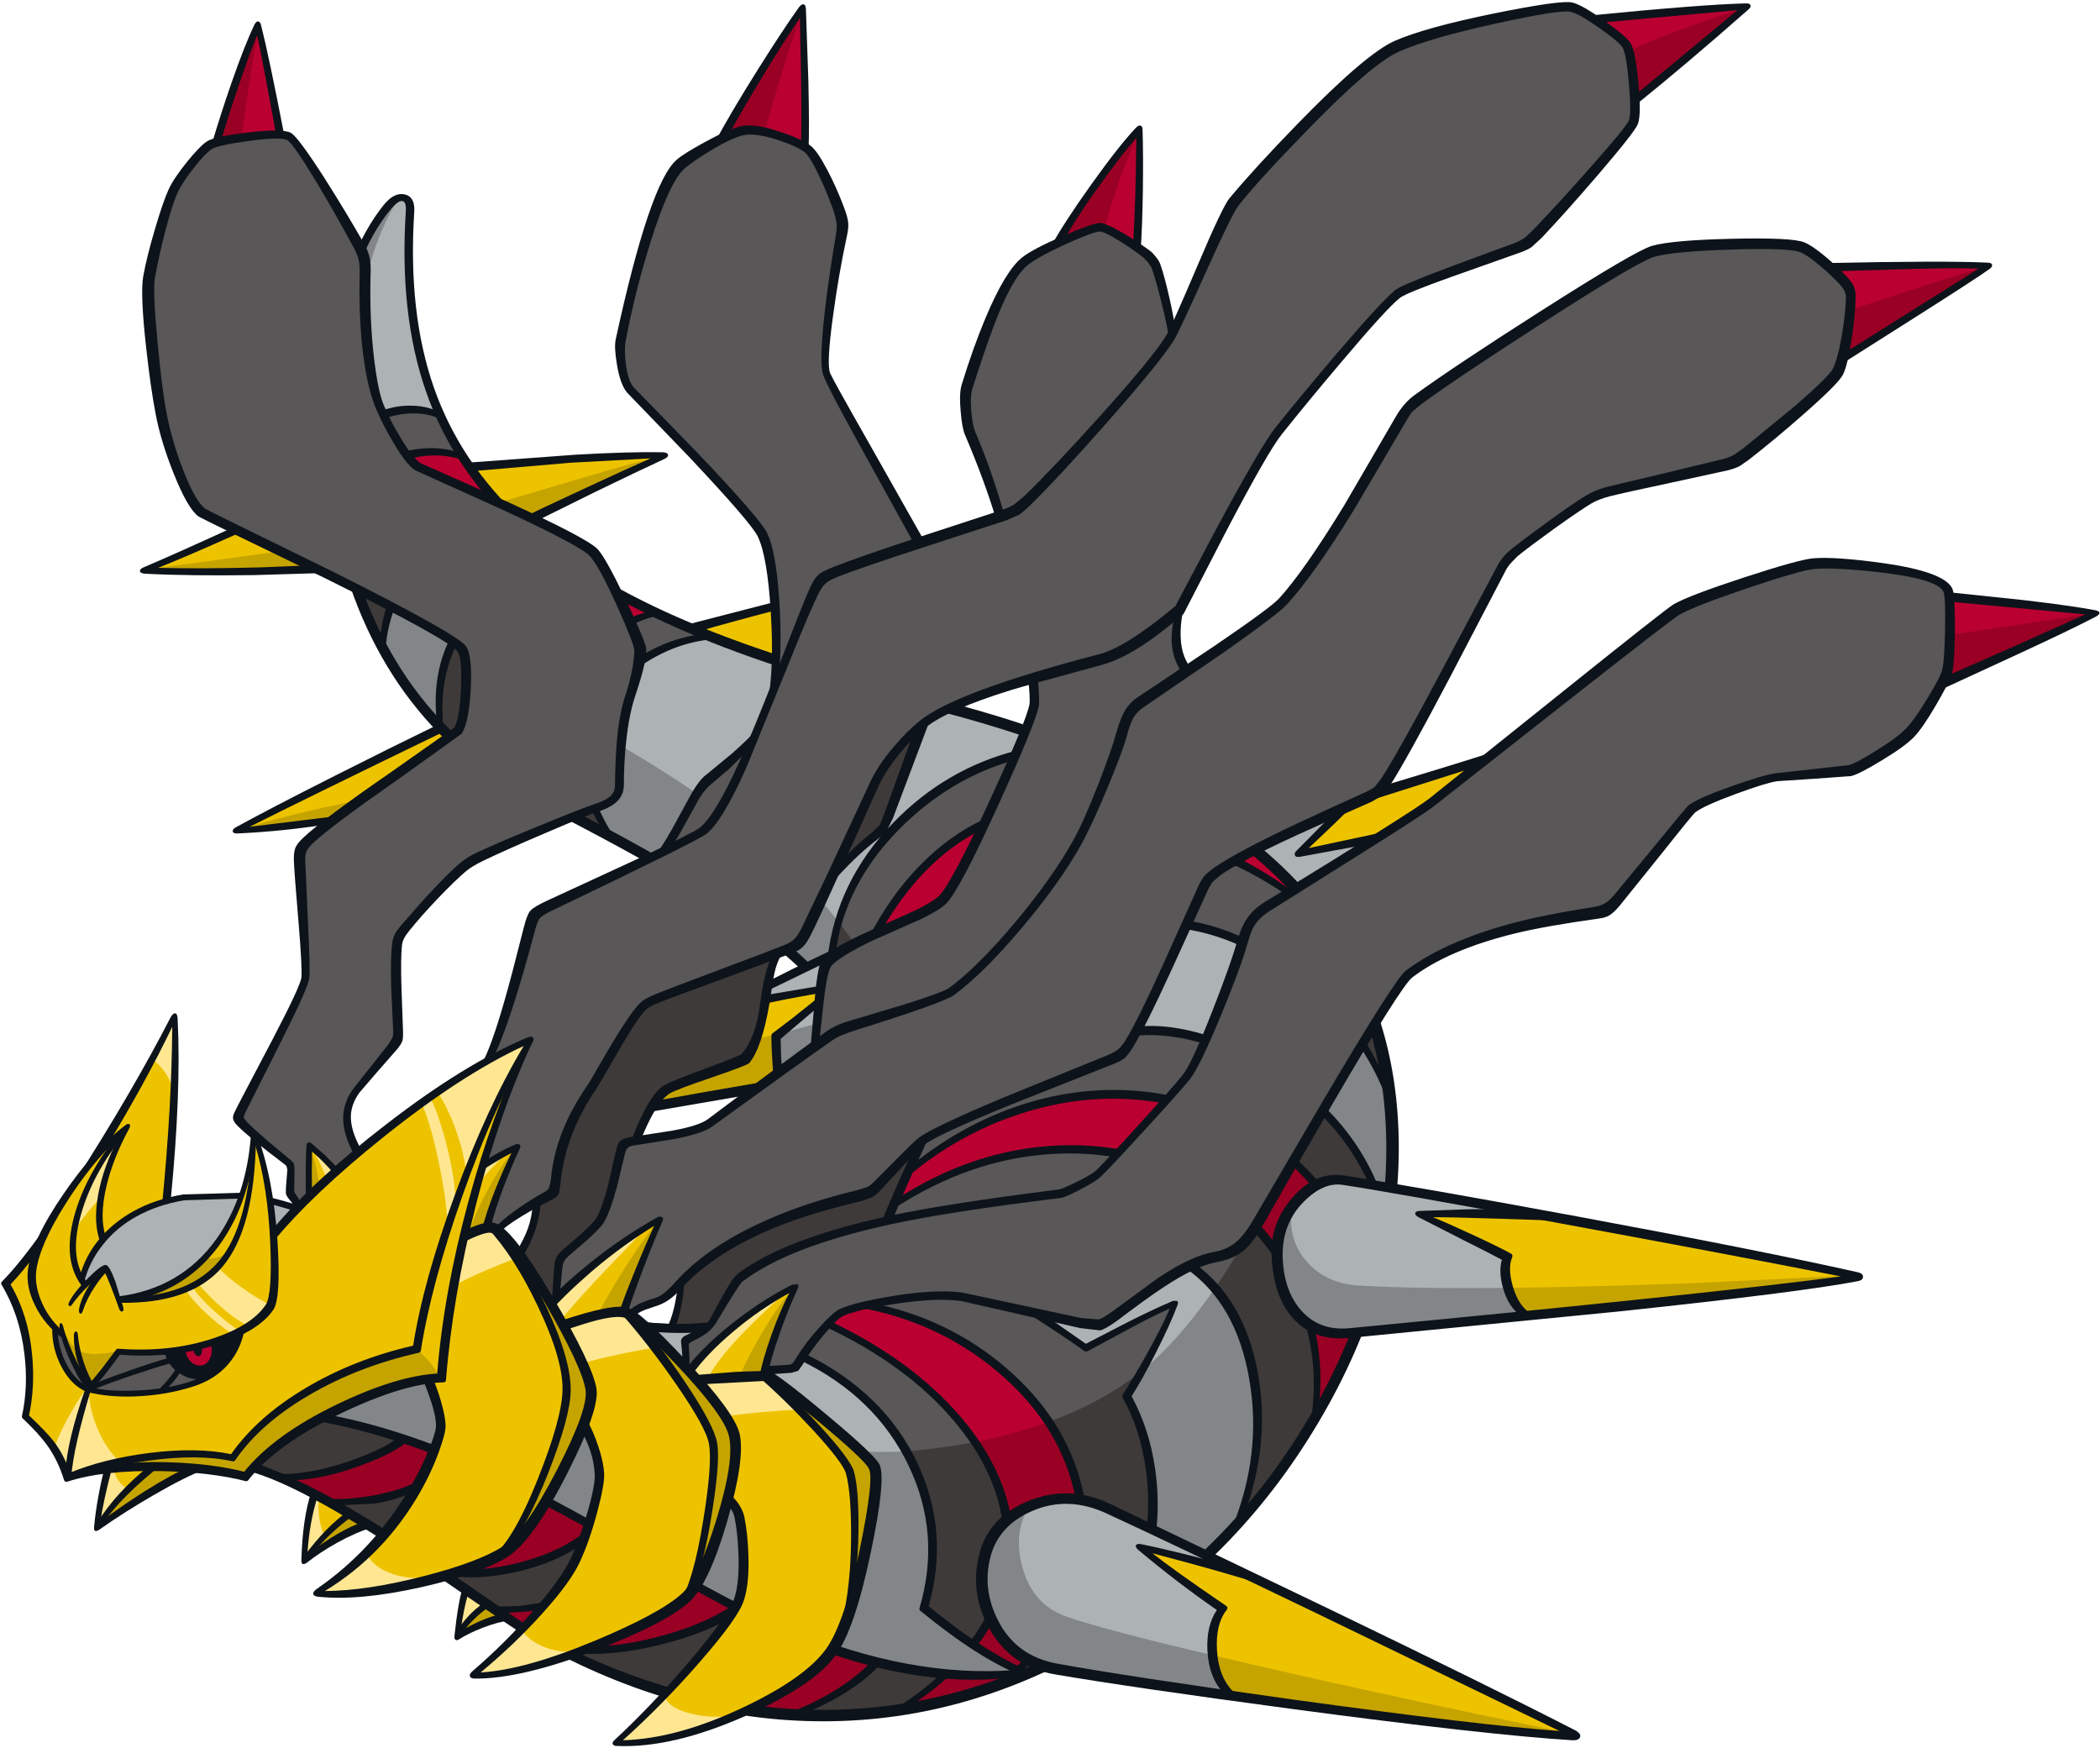 <svg xmlns="http://www.w3.org/2000/svg" width="681" height="567" viewBox="-0.25 -0.7 680.85 567.15"><path fill="#adb2b4" d="M405.35 275.25q45.55 38.2 45.55 97.9 0 57.8-40.35 108.25-16.75 20.9-38.2 37.35-19.7 15.1-39.25 23.4-20.4 3.3-48.75-3.55-29.8-7.25-55.45-22.8-39.35-23.8-65.55-36.35-31.9-15.2-58.55-20.9 10.45-5.4 22.4-9.05 9.7-3 15.85-3.65.55-11.35 1.8-20.55l35.5 2.7 32.05 1.9q37.4.6 56.7-13.95 16.9-12.8 18.85-36.3 2.85-34.75-24.6-63.9-21.1-22.4-62.9-43.75-21.7-11.05-31-16.55-14.4-8.45-23.75-16.9-20.5-18.65-32.4-54.5-10.9-32.8-5.65-68.65 4.25-28.8 15.7-46.65 3.45-5.35 6.3-5.35t2.45 5.25q-2.1 31.25 6.1 55.5 4 11.85 12.8 25.6 19.05 29.8 72.45 52.8 32.35 13.9 76.6 24.75 67.9 16.65 105.3 47.95"/><path fill="#595757" d="M400.55 278.35q13 6.65 21.35 13.15 8.65 9.4 16.3 24.35 9.8 19.1 11.95 37.4-9.55-19.1-21.75-31.2-18.2-17.9-43.7-22.8l3.65-8.65q2.2-5 3.3-6.2 1.3-1.45 4.05-3.3 2.65-1.8 4.85-2.75m-98.9-.05q-12.75 11.4-17.45 22.8-4.35 2.2-7.2 3.75-5.4 2.95-7.55 5-.15-8.45 4.8-19.1 4.85-10.4 13.15-20.1 8.7-10.1 18.9-16.7 11.15-7.2 22-8.85l-5 11.55q-3.85 8.7-5.3 11-5.2.7-16.35 10.65"/><path fill="#ba0031" d="M296.8 295.85q-6.55 3.35-12.6 5.25 5.9-11.05 14.15-19.85 9.85-10.45 19.65-13.6l-6.25 12.8q-4.35 8.35-6.4 10.1-2.6 2.25-8.55 5.3m112.85-12.35q-6.75-4.05-9.1-5.15l5.7-3q5.5 3.75 12.95 13.5-2.75-1.3-9.55-5.35"/><path fill="#595757" d="M368.55 333.55q13.05-.8 26.9 4.4 13 4.85 24.6 14.15 11.4 9.1 19.05 20.5 7.9 11.75 10.15 23.55-2.6 14-7.35 27.7-3.25-24.85-17.4-42-15.15-18.4-40.3-24.65-25.25-6.25-50.35 1.05-20.25 5.9-39.65 20.4 2.95-7.95 4.35-15 11.5-11.45 26-18.7 19.85-9.95 44-11.4"/><path fill="#595757" d="M344.1 372.2q23-.95 40.1 8.3 25.25 13.7 35.1 34.35 8.35 17.45 7.05 43.7-11.35 20.15-24.7 33.65 8.2-26 5-45.4-3.3-20.1-19.4-36.2-9.55-9.55-24.45-14.5-13.8-4.65-30-4.6-15.7.05-30.2 4.35-14.75 4.45-24.9 12.3 6.6-7.5 11.95-18.7 26.95-16.15 54.45-17.25"/><path fill="#ba0031" d="M384.2 380.5q-17.1-9.25-40.1-8.3-27.5 1.1-54.45 17.25 2.7-5.65 4.55-10.8 19.4-14.5 39.65-20.4 25.1-7.3 50.35-1.05 25.15 6.25 40.3 24.65 14.15 17.15 17.4 42-6.3 18.4-15.55 34.7 1.3-26.25-7.05-43.7-9.85-20.65-35.1-34.35"/><path fill="#595757" d="m269.7 420.25-8.35.25q8.8-4.4 13.3-9.75 21.05-.55 39.7 5.3 20.8 6.45 37.4 20.55 9.05-4.8 14.25-7.45 9.35-4.8 14.45-6.9-3.7 10.75-15.3 29.9 7.35 12.5 8.3 30.95.9 17.95-4.4 38.4-18 13.45-41.65 22.6 16.85-17 21.65-32.9 6.3-20.7-5.35-44.25-10.35-20.8-33.35-33.4-18.05-9.9-40.65-13.3"/><path fill="#595757" d="M253.25 424.1q20.2 5.75 34.7 15.65 14.55 9.95 27.05 26.6 15 20 11.3 41.45-4.45 25.5-35.5 46.4-18.4 3-34.4 1.7 6.6-2.55 13.8-6.95 8.05-4.95 13.25-10.15l16.1-17.55q5.85-25-3.55-46.3-14.3-32.3-61.4-45.45 9.6-1.9 18.65-5.4"/><path fill="#ba0031" d="M253.25 424.1q5.1-2.05 8.1-3.6l8.35-.25q22.6 3.4 40.65 13.3 23 12.6 33.35 33.4 11.65 23.55 5.35 44.25-4.8 15.9-21.65 32.9-17.95 6.95-36.6 10.1 31.05-20.9 35.5-46.4 3.7-21.45-11.3-41.45-12.5-16.65-27.05-26.6-14.5-9.9-34.7-15.65"/><path fill="#595757" d="M212.75 198.2q9.1 4.45 16.4 7.15-22.55 4.95-33.15 18.5-14.25 18.2.65 46.25-10.5-5.4-16.95-8.95-3.7-9.2-3.3-19.25.4-9.95 4.7-18.9 9.6-19.8 31.65-24.8m-27.25-14.9q4.35 2.75 10.8 6.35-18.3 4.45-29.45 18.45-12.2 15.3-12 37.65-8.15-6.1-13-11.7-.85-19.2 8.1-31.95 11.05-15.7 35.55-18.8"/><path fill="#ba0031" d="M181.1 223q-4.3 8.95-4.7 18.9-.4 10.05 3.3 19.25-15.1-8.15-24.85-15.4-.2-22.35 12-37.65 11.15-14 29.45-18.45 9.35 5.15 16.45 8.55-22.05 5-31.65 24.8"/><path fill="#595757" d="M125.75 132.85q9-2.6 16.55 1 1.9 5.25 6.9 12.95-16.15-3-26.55 4.4-8.55 6.05-12.7 18.6-2.3-11.35-3.25-20.5 7.45-13.1 19.05-16.45m7.6 29.8q11-6.2 24.1-4.6 5.35 6.65 8.8 9.6-19.65.85-31 13.9-9.15 10.6-11.7 27.3-5.3-8.35-9.55-22.75 6.55-16.25 19.35-23.45"/><path fill="#ba0031" d="M114 186.1q-2.2-7.6-4.05-16.3 4.15-12.55 12.7-18.6 10.4-7.4 26.55-4.4 4.9 7.45 8.65 12-13.35-1.65-24.35 4.2-13 6.95-19.5 23.1"/><path fill="#edc300" d="M242.55 337.4q2.2-6 3.1-13.5l20.05-3.65-.85 4.65-13.4 10.95.5 12.5-5 4.15-40.1 6.55q4.45-4.6 11.05-6.55 5.15-1.55 11.9-4.1 8.25-3.15 9.4-4.45 1.65-1.9 3.35-6.55"/><path fill="#adb2b4" d="m267 310.05-1.3 10.2-20.3 3 .75-3.45zm-1.6 13.8-1.5 16.3-11.8 8.45-.95-13.1zm170.6-63.6q-10.3 11.55-15 15.7l27.4-4.85q-13.85 8.25-29 17.75l-7-7.2-7.3-6.9q11.9-6.1 30.9-14.5"/><path fill="#edc300" d="m421 275.95 7.6-7.6 8.45-9 48.9-15.35q-9.65 8.5-20.4 16.1-9 6.35-16.55 10.55zm-197.8-72.6 15.2-4.1 13.95-3.35q.45 11.95.2 18l-14-4.9zm-80.25 31.85 2.9 3.15q-9.65 6.35-20.55 13.95-11.4 7.9-18.95 13.6l-16.2 1.75-13.75.8q9.35-5.05 34-17.3 19.95-9.9 32.55-15.95m30-67.9q-10-4.5-12.9-6.05l-4.35-5.1q-2.45-3.15-3.9-5.65l32.85-2.3 29.8-1.25q-27 12.95-41.5 20.35M72.7 184.85q-15.65.1-25.65-.75l29.35-12.95 12.95 6.5 12.85 6.2zm28.9 298.8q5.35 2.85 17.6 10.15-7.95 2.1-20.9 11.7-.45-9.35 3.3-21.85M30.95 494.6q1.05-8.7 3.7-18.95l14.7-.65 14.2.55q-7.1 2.9-17.85 9.45-7.55 4.6-14.75 9.6"/><path fill="#990024" d="M292.9 553.4q7.7-5.95 13.55-11.3l24.75.85q-18.6 7.4-38.3 10.45m-35.15 1.85-14.7-1.3q19.7-10.2 26.25-19.2 6.2 2.25 14.45 4-9.6 9.35-26 16.5"/><path fill="#3e3a39" d="M283.75 538.75q10.55 2.25 22.7 3.35-5.85 5.35-13.55 11.3-17.2 2.7-35.15 1.85 16.4-7.15 26-16.5M449.7 352q-9.7-19.45-23.6-31.7-.85-19.65-9.45-35 13.75 14.05 22.15 31.2 8.1 16.65 10.9 35.5m-84.4 99.95q7.25 13.8 8.1 31.55.85 16.95-4.2 38.7-17.5 12.4-36.6 20.2l-2.75-1.4q17.45-16.7 20.7-37.6 3.5-22.4-10.8-42.9 17.55-6.35 29.95-16.35zm40.8-55.35q11.55 12.05 16.85 27.85 5.05 14.9 4.2 32.05-6.35 11.3-14.45 22.55-4.75 6.55-10.55 13.2 6.25-20.7 4.9-39.7-1.55-22.25-13.4-35.35 6.75-9.75 12.45-20.6m16.4-42.55q9 7.65 15 16.3 8.1 11.7 11.5 25.95-2.25 13.45-7.1 27.65-4.85-32.75-25.45-50.25 3.75-10.05 6.05-19.65m-129 116.1q11.95-1.1 22.3-3.1 9.6 14.4 11 29.05 1.85 19.6-11.9 36.2-8.95-5.8-15.45-11.4 7.3-26.8-5.95-50.75"/><path fill="#990024" d="M350.55 503.4q-3.25 20.9-20.7 37.6-7.65-3.85-14.95-8.7 13.75-16.6 11.9-36.2-1.4-14.65-11-29.05 12.9-2.55 23.95-6.55 14.3 20.5 10.8 42.9"/><path fill="#838688" d="m369.7 444.15 3.6-3.05q10.05-9.05 20.35-23.9 11.85 13.1 13.4 35.35 1.35 19-4.9 39.7-14.8 17.05-32.95 29.95 5.05-21.75 4.2-38.7-.85-17.75-8.1-31.55z"/><path fill="#990024" d="M422.95 424.45q-5.3-15.8-16.85-27.85 5.9-11.1 10.35-22.9 20.6 17.5 25.45 50.25-5.75 16.55-14.75 32.55.85-17.15-4.2-32.05"/><path fill="#838688" d="M437.5 370.35q-6-8.65-15-16.3 4.35-17.7 3.6-33.75 13.9 12.25 23.6 31.7 3.15 21.5-.7 44.3-3.4-14.25-11.5-25.95"/><path fill="#3e3a39" d="M276.65 305.15q-4.75 1.9-7 3.5.4-4.5 2-10.3z"/><path fill="#838688" d="M128.95 63.55q-8.8 13.9-12.1 34-3.15 19.25-.7 40.4-4.9 3.65-9.3 10.5-1.7-24.7 2.75-45.6 5.45-26 19.35-39.3m67.45 206.1q-10.6-19.2-6.2-34.55 22.2 12.2 39 24.15 21.95 15.6 36.45 31.85l-4.3 9.2q-2.3 4.55-3.05 5.15l-3.8 1.8q-21.25-18.1-58.1-37.6"/><path fill="#838688" d="m267.5 311.05-5.8 2.75-7.2-6.55 3.8-1.8q.75-.6 3.05-5.15l4.3-9.2 6 7.25q-1.6 5.8-2 10.3-1.7 1.25-2.15 2.4"/><path fill="#3e3a39" d="M176.15 245.25q-.5-8.5 2.25-16.5l11.8 6.35q-4.4 15.35 6.2 34.55l-17.1-8.85q-2.7-8.8-3.15-15.55"/><path fill="#838688" d="M146.15 208.55q-4.7 10.6-4.1 25.55-10.5-11.25-18.2-25.7 1.2-12.2 7-21.1 6.75 12.6 15.3 21.25"/><path fill="#3e3a39" d="M106.85 148.45q4.4-6.85 9.3-10.5 1 8.6 2.85 16.75-5.55 5.95-9.2 15.4-2.05-9.25-2.95-21.65m16.6 21.65q3.2 9.3 7.4 17.2-5.8 8.9-7 21.1-5.6-10.55-9.6-22.5 3.45-9.15 9.2-15.8"/><path fill="#990024" d="M109.8 170.1q3.65-9.45 9.2-15.4 2 8.4 4.45 15.4-5.75 6.65-9.2 15.8-2.25-6.9-3.85-13.05z"/><path fill="#3e3a39" d="M237.35 522.2q-2.8 4.75-10.15 13.5-6.35 7.55-11.35 12.65-7.25-2.45-15.7-5.85-8.65-3.55-15.25-6.75l4.7-1.75q13 1.05 28.45-3.85 7.9-2.55 19.3-7.95"/><path fill="#990024" d="M238.25 520.65q-9.1 6.8-25.6 10.95-15.3 3.85-23.05 2.4 15.7-5.55 25.3-11.5 8.55-5.25 9.55-9l6.9 3.6zm-69.2 6.9-8.2-5.7 7.35-.45 7.1-.95q-3.55 4.75-6.25 7.1m1.65-32.6q3.5-4.5 6.15-9l7.65 4.25 6.15 3.4-1.95 5.15q-10.25 6.3-22.05 9.15-11.05 2.6-19.15 1.3 4.7-.8 9.9-3.45 2.95-1.5 7.05-4.2 2.35-1.6 6.25-6.6m-79.35-16q12.05-1.25 22.25-4.6 10.35-3.4 16.4-8.2l10.35 3.4-2.9 6.4-3.4 6.05q-5.7 2.5-13.85 3.75l-13.5.9q-5.15-3.25-15.35-7.7"/><path fill="#3e3a39" d="M189.05 498.35q-1.95 6.15-6.2 12.65-3.45 5.25-7.55 9.45l-14.7 1.25-6.95-4.95-9.45-6.65 4.55-1.3q9.25 1.9 22.15-2.15 10.05-3.15 18.15-8.3m-73.25-6.45q-5.5-3.45-8.75-5.1 6.4.4 15.1-1.45 7.7-1.65 12.75-3.95-3.55 7.05-11.15 15.55zm-26-13.45-8-3.45q4.4-4.55 11.55-9.45 6.1-4.25 10.75-6.5 4.05.5 14 3.2l12 3.5q-6 5.85-19 9.6-11.7 3.3-21.3 3.1"/><path fill="#ffe792" d="M36.4 475.6q.3 2.15 1.65 4.05 1.3 1.75 3.1 2.7-7.35 7.9-10.3 12.6l1.55-9.1q1.2-6.6 2.15-10z"/><path fill="#c6a400" d="M32.15 494.2q2.55-5.1 8.25-11.1 2.65-2.85 8.85-8.45l13.6.95q-12.6 5.8-30.7 18.6m80.75-4q2.5 1.25 5.7 3.65-4.6 1.4-9.95 4.6L100 504.2q3.05-5.8 12.9-14"/><path fill="#ffe792" d="M103.2 485.1q-.65 2.85 0 6.95.6 3.6 1.65 5.25l-6.5 8.05q.1-4.8.85-10.3.9-6.7 2.45-10.9zm47.55 29.5 7 4.9q-4.4 2.85-9.75 9.85 1.35-10.35 2.75-14.75"/><path fill="#c6a400" d="M148.15 530.05q1.8-4.65 9.6-10.55l6.05 4.5q-7.35 1.25-15.65 6.05"/><path fill="#838688" d="M301.7 496.2q1.05 13.15-2.25 24.7 5.4 5.25 16.7 12.3 9.4 5.9 16.45 9.2-39.9 3.9-87-18.1-15.2-7.1-34.9-18.75l-26.65-15.7Q165 479.6 139.6 469.9q-24.55-9.35-35.5-10.85 8.05-4.8 18.15-8.4 11.2-3.95 20.8-4.8l.1-5.1Q179 453.5 208.4 460.4q46.9 11 85.1 9.75 7 10.8 8.2 26.05"/><path fill="#c6a400" d="M237.8 345.15q2.2-1 3.35-3.4l1.8-5.1 9.7-2.1q-.75.8-.95 1.3-.6 1.8.4 12.75l-5.8 3.75-16.85 2.6-21.8 3.35q1.95-2.65 8-5.15l11.15-4q9.25-3.2 11-4"/><path fill="#838688" d="m264.8 331.25-.75 8.75-11.95 8.6q-1-10.95-.4-12.75.2-.5.95-1.3z"/><path fill="#3e3a39" d="M146.15 208.55q3.85 3.9 14.15 10.25-5.1 12-5.6 26.85-8.4-6.45-12.65-11.55-.6-14.95 4.1-25.55"/><path fill="#990024" d="M154.7 245.65q.5-14.85 5.6-26.85 9.95 6.1 18.1 9.95-2.75 8-2.25 16.5.45 6.75 3.15 15.55-5.35-2.4-12-6.5-6.55-4.05-12.6-8.65"/><path fill="#c6a400" d="M47.85 183.9q44.75-5.85 63-9 .95 4.15 2.35 8.2l-32.8 1.5q-23.15.3-32.55-.7m117.3-17.45-3.95-4.05 28.35-8.4q15.55-4.6 23.9-6.65L190.2 158.8q-15.75 7.8-21.75 11.05zM107.3 265.7l-30.1 2.75q15.55-4.9 38.75-9.6z"/><path fill="#0d131a" d="M30.1 494.7q.4-4.7 1.5-10.6 1.05-5.65 2-8.75l2.4-.15q-2.9 10.9-3.85 17.75 7.05-5.25 14.35-9.9 8.9-5.6 14.65-8l5.15.8q-6.35 2.3-17.35 8.7-9.45 5.5-16.95 10.8-2.05 1.45-1.9-.65"/><path fill="#0d131a" d="m32.7 493.75-1.75-.3q6.55-10.4 17.4-18.9l3.35.15q-12.4 9.7-19 19.05m67.8-10.35 2.15 1.2q-2.75 8.6-3.35 18.85 10.8-8.1 18.15-10.5l2.75 1.9q-4.95 1.4-11.2 4.85-5.65 3.15-9.8 6.45-.95.7-1.45.45-.45-.25-.4-1.25.35-13.3 3.15-21.95"/><path fill="#0d131a" d="m112.1 489.8 2.15 1.05q-7.9 5.6-14.05 13.35l-1.7-.45q6.85-9.15 13.6-13.95m50.5 33 2.6 2.15q-3.65.3-8.9 2.3-4.75 1.85-7.7 3.75-.85.55-1.3.2-.4-.3-.3-1.25 1.2-11.2 2.75-15.85l1.9 1.45q-1.85 6.15-2.6 12.8 8-4.6 13.55-5.55"/><path fill="#0d131a" d="m156.55 519.2 1.8 1.25q-5.55 3.8-8.95 8.8l-1.6-.8q3.3-5.45 8.75-9.25m33.05-23.25-.9 4.05q-8.65 6.25-21.65 9.2-12.45 2.8-21.95 1.15l3.95-2.1q9.4.65 20.75-2.55 12.3-3.5 19.8-9.75m-12.9 23-2.4 2.8-12.65.9-2.5-2.15 9-.25zm96.5 29.8q-6.85 4.2-13.9 6.7l-4.8-.35q6.95-2.15 14.7-6.75 8.65-5.15 13.6-10.7l2.8.95q-4.5 5.3-12.4 10.15M259.3 440.6l1.25-2.25q25.75 12.5 36.65 35.6 10.45 22.3 3.6 46.4 19.5 15.85 33.65 21.35l-2.95 1.35q-14.25-5.55-33.4-21.25-.4-.35-.25-.85 7.1-24.15-3.6-46.35-10.65-22.2-34.95-34"/><path fill="#0d131a" d="m267.5 429.75 1.3-1.9q26.45 12.5 42.3 30.95 15.85 18.5 17.05 38.45 1.2 19.35-11.85 36.2l-2.2-1.45q12.25-16.35 11.1-34.65-1.15-19.55-16.45-37.45-15.25-17.9-41.25-30.15m37.05 112.8 3.05.3q-6 5.45-13.8 10.55l-4.7.7q8.95-5.55 15.45-11.55m66.6-103.25q5.2-9.3 7.9-15.55-5.1 2.2-13.7 6.85l-13.15 7.1-.85-.1q-2.55-1.95-9.35-6.45-6.9-4.55-10.3-6.6l8.45 2.5 11.65 8.15q8.85-4.6 13.65-7.05 8.5-4.3 14.7-6.9l1.3.05q.45.4.1 1.3-2.5 6.65-7.4 16.2-4.4 8.6-7.5 13.4 5.7 10.5 7.6 23.35 1.65 11.25.15 22.3l-3.05-1.2q1.4-10.35-.15-21.1-1.8-12.75-7.5-23-.2-.4.05-.85 3.1-4.75 7.4-12.4m13.5-28.3 2.5-1.8q16 11.55 20.4 35.15 4.3 23.25-4.65 47.1l-3.75 3.65q9.9-24.15 5.65-48.5-4.2-24.25-20.15-35.6"/><path fill="#0d131a" d="M343 370.85q27.85-1.15 50.35 13.4 18.75 12.1 27.8 31.85 9 19.65 6 41.55l-2.55 3.75q3.85-22.15-5.15-42.4-8.9-20.15-27.7-32.3-22.25-14.4-49.55-13.15-27.65 1.25-53.35 18.25l1.05-3.2q25.25-16.55 53.1-17.75"/><path fill="#0d131a" d="M401.6 365.35q-14.25-7.35-31.5-9.15-19.5-2.05-39.25 4.3-20.05 6.45-36.75 20.4l1.45-3.85q16.8-13.45 36.05-19.6 19.35-6.1 38.75-4.1 17.4 1.8 32.85 10.05 15.4 8.3 25.9 21.45l-2.8.7q-10.3-12.7-24.7-20.2m-34.3-30 1.2-3.05q9.95-1 21.95 2.65 11.9 3.55 23.15 10.9 25.45 16.55 34.1 41.15l-2.65-.2q-9.35-24.05-34-39.4-10.95-6.8-22.45-10-11.6-3.2-21.3-2.05m16.5-34.7 1.05-2.7q17.55 2.7 35.45 16 20.95 15.55 29.25 37.4l.45 6.05q-8.55-24.1-30-40.4-18.05-13.7-36.2-16.35m-64.85-35.7-1.6 3.85q-18.9 9.5-32.35 33.2l-3.6 1.4q7.15-13.85 16.9-23.7 9.45-9.6 20.65-14.75m101.25 24.4 4.6 5.8q-14.7-10.85-25.95-15.7l2.75-1.6q7.9 3.8 18.6 11.5"/><path fill="#0d131a" d="m329.4 242.75-1.1 3.2q-20.65 5.9-36.85 22.15-17.95 18.1-20.85 40.6l-2.6 1.6q2.8-25.1 21.45-44.25 17-17.45 39.95-23.3M206 213.05q10.2-6.8 21.95-8.15l3.95 1.7q-11.75.65-22.75 7.55-10.95 6.85-15.65 16.5-3.7 7.65-3.15 16.8.75 11.75 8.8 23.8l-3.45-1.7q-7.55-11.3-8-23.05-.4-9.2 3.4-17 4.7-9.65 14.9-16.45"/><path fill="#0d131a" d="M195.45 207.9q-8.95 7.25-13.7 16.75-3.75 7.55-4.3 15.8-.75 10.8 4.2 21.35l-2.85-1.15q-4.9-10.05-4.05-20.95.65-8.4 4.5-16.15 4.8-9.6 13.3-16.7 8.7-7.3 18.15-9.25l3.25 1.25q-9.4 1.65-18.5 9.05m-10.75-25.3 2.65 1.7q-22.25 2.35-34.1 15.9-11.95 13.75-9.85 35.35l-2.15-2.1q-2.2-21.1 9.7-35 11.9-13.8 33.75-15.85m-19.55-15.75 2.25 2.1q-17.6-.8-30.15 12.45-11.5 12.2-12.65 28.8l-1.8-2.85q1.1-16.3 12.85-28.35 12.5-12.85 29.5-12.15m-40.3-18.6q5.2-2.9 11.6-3.45 6.2-.55 12.1 1.25l1.65 2.7q-5.5-2.15-12.25-1.6-6.55.6-11.85 3.5-5.75 3.1-9.85 9.2-3.85 5.7-5.6 13l-.95-4.5q2.3-7.75 6.85-13.25 3.6-4.25 8.3-6.85m16.65-15.55 1.25 2.75q-3.6-1.95-8.5-2.05-4.7-.1-9.55 1.5-5.95 1.9-10.7 6.45-4.45 4.2-6.8 9.65l-.45-3.5q2.45-5.4 6.9-9.3 4.35-3.85 10.2-5.85 4.65-1.6 9.4-1.45 4.6.1 8.25 1.8"/><path fill="#0d131a" d="m142.15 234.1 2 2.25Q99.45 258 80.55 267.5L109 264l-3.25 2.7q-14.65 2.3-29.1 2.95-1.3.1-1.55-.6-.2-.75 1-1.4 10.6-5.85 32.1-16.7 17.7-8.95 33.95-16.85m123.7 84.95-.5 2.4-10.05 1.85-9.85 2v-2.8zm-12.9 23.1.45 6.1-2.85 1.25q-.75-9.2-.75-14.25 0-.45.35-.75l6.7-5.1 8.65-6.9-.25 3.2-12.45 10.6zM206.1 360.7l2.05-3.6 20.2-3.6 22.25-3.85-5 4.25zm277.45-114.3-47.7 15.15 11.05-6.95q28.35-8.45 42.45-13.15z"/><path fill="#0d131a" d="m265.6 320.15.7-4.1q13.4 14.3 19 30.6 5.75 16.75 4.1 37.95-.85 10.7-7.25 20-6.25 9.2-16.95 15.65-23.05 14.05-55.05 10.9l-3.2-3.15q31.5 3.7 54.75-9.55 10.75-6.15 17.1-14.9 6.5-8.9 7.3-19.15 1.55-19.9-3.55-35.6-5-15.2-16.95-28.65"/><path fill="#0d131a" d="M412.9 278q39.65 35.95 40.4 91.5.65 46.35-26.2 91.45-26.7 44.9-70.05 70.85-42.95 25.7-89.8 25.85-47.45.2-93.9-25.75-4.15-2.3-16.95-11.1-18.25-12.55-24.95-16.95-34.7-22.95-51.05-27.3l2-2.6q19.5 6.3 53.95 29.15l23.7 16.3q11.65 8.1 14.75 9.8 45.75 24.85 92 24.75 46.45-.1 88.65-25.35 42.85-25.65 68.6-69.25 25.8-43.65 25.2-89.65-.7-53.4-37.55-87.85Q374.4 247 296.3 228q-46.65-11.3-78.65-25.7-31.6-14.2-51.1-32.35-20.25-18.9-28.85-43.85-8.6-24.8-6.5-58 .25-3.45-1.15-3.6-1.45-.15-4.15 3.2-11.7 14.65-16.2 41.85-4.95 29.9 1.75 61.2 5.5 25.5 18 45.25 16.5 25.95 44.1 40.05 33.7 17.2 52.9 29.05 23.4 14.5 36.95 27.95l-3.05 1.6Q247.1 301.7 224 287.55q-18.45-11.25-52.2-28.5-24.65-12.65-40.9-35-16.2-22.35-22.75-52.75-6.75-31.45-1.2-62.5 5-27.9 17.05-42.95 3.4-4.25 6.85-3.5 3.45.8 3.1 5.75-2.1 32.7 6.4 57 8.5 24.2 28.55 42.85 19.1 17.8 50.45 31.55 31.1 13.7 78.05 25.1 77.25 18.75 115.5 53.4"/><path fill="#0d131a" d="M263.5 533.7q-20.35-7.7-50.2-25.4-32.55-19.2-53.5-28.95-31.45-14.65-58-19.2l3.1-2.15q26.1 4.65 57.1 19.25 20.1 9.45 52.8 28.8 29.45 17.4 51.1 25.25 37.85 13.7 71.15 8.8l-5.95 2.9q-30.75 4.7-67.6-9.3"/><path fill="#0d131a" d="M116.95 474.55q-13.55 5.1-24.85 4.95l-4-2.1q11 .6 24.7-4.1 11.45-3.95 16.45-8.1l2.95 1.25q-3.8 3.8-15.25 8.1m4.5 12.45-13.3.65-3.6-2.4q6.45.85 16.1-.85 10.35-1.9 15.5-5.4l-1.25 3.7q-5.8 2.95-13.45 4.3m115.75 33 2.75 1.7q-8.85 6.7-25.15 10.85-16.35 4.2-29 2.95l5.4-2.15q11.15 0 24.35-3.8Q229 525.7 237.2 520m40.6-96.65 4.15-1.45q25.4 5 44.25 21.35 18.9 16.35 24.3 38.15 4.45 17.75-1.4 34-5.85 16.5-21.35 28.8l-6.55 2.4q17.15-12.45 24.1-29.25 7-16.95 2.45-35.3-5.4-21.75-24.9-38.05-19.35-16.15-45.05-20.65m-31.55-104.4q9.65-5.1 22.7-11.25l-1.8 3.95-21.45 10.4zm6.15-122q-13.7 3.55-26.65 7.25l-5.05-1.85 31.6-8.15zM214.5 146q1.5.05 1.75.75.25.75-1.1 1.4-8.55 3.95-22.55 10.75l-23.45 11.6-2.15-2.2q7.15-3.6 22-10.45 13.6-6.35 21.6-9.85l-25.9 1.4-32.05 2.75-2.25-2.7 35.85-2.65q17.4-1 28.25-.8M46.65 185.4q-1.5-.1-1.65-.8-.15-.75 1.35-1.35 10.05-4.25 30.2-13.5 20.25-9.3 30.85-14.55l.4 2.6q-9.45 4.8-27.55 13-18.05 8.15-29.35 12.7 13.8.35 33-.15l29.05-1.2.7 2.75-31.55.95q-21.25.3-35.45-.45m387.3 75.9 6.65-2.8-8.7 8.5-7.8 7.4 28.35-6.05-5.85 4.2-25.2 4.65q-1.5.3-1.8-.5-.25-.75.55-1.45z"/><path fill="#edc300" d="M392.9 533.65q-.15-7.15 2.95-12.5l-12.8-9.6q-8.8-6.55-12.55-10.1l15.1 3.45 20.2 4.95q14.3 6.35 52.8 25.85 36.05 18.25 51.75 26.85L457 556.9q-41.05-4.75-58.4-7.5-5.55-6.95-5.7-15.75"/><path fill="#adb2b4" d="M321.45 525.5q-4.9-9.95-2.5-20.75 2.95-13.15 16.8-17.4 11.95-3.7 22.25.7l23.5 10.6 25.3 11.75q-12.4-3.75-36.75-8.85 3.4 3 12.7 9.95l13.1 9.65q-4.15 7.6-2.7 16 1.05 6.25 4.85 11.6-36.55-4.9-54.7-8-15.65-2.7-21.85-15.25m99.65-138.55q7-6 17.5-4.45 18 2.65 59.95 10.2-23.75-.2-38.3.45l14.3 7 14.25 6.75q-1.5 5.9.35 11.45 1.7 5.05 5.3 7.75l-55.5 5.55q-13.55 1.45-20.05-7.3-5.2-6.9-5.2-18.85 0-12.15 7.4-18.55"/><path fill="#edc300" d="M460.85 393.1q26.5-.5 40.1.15 83.9 16.25 99.9 20-11.25 2.45-51.95 7.15l-54.7 6.05q-4.15-4.75-5.55-10.75-1.15-5.15.05-8.4-4.95-2.65-14.5-7.4z"/><path fill="#838688" d="M318.85 517.25q-2.1-9.1 1-16.45 3.55-8.35 13.15-12.25-4.8 8.5-1.7 19.4 3.35 11.9 14.1 15.7 12.05 4.25 47.65 12.6.7 6 4.7 12.35-44.3-6-58.9-8.55-6.7-1.15-12.45-7.85-5.55-6.45-7.55-14.95"/><path fill="#c6a400" d="M397.75 548.6q-4-6.35-4.7-12.35 50.25 11.85 117.3 25.65l-46.1-4.85z"/><path fill="#838688" d="M488.75 417.05q1.5 4.95 5.6 9.5l-57.35 5.3q-8.15.6-13.95-3.45-5.35-3.7-7.75-10.55-2.35-6.6-1.4-14.3.95-7.9 5.1-14.65-2.45 11.55 4.25 19.4 6.3 7.35 17 8 18.2 1.1 48.5.75"/><path fill="#c6a400" d="M494.35 426.55q-4.1-4.55-5.6-9.5 27.6-.3 61.5-1.6l49.9-2.4q-13 2.65-44.9 6.65z"/><path fill="#0d131a" d="M320.8 504.55q-2.6 10.4 2.55 20.45 5.95 11.65 19.45 14 22.8 4.15 76.25 11.6 60.55 8.35 86.4 10.2l-77.5-37.55q-51.1-24.6-69.6-33.1-12.45-5.7-24-.7-10.95 4.75-13.55 15.1m-.4 22.85q-6.3-11.45-3.2-23.85 3-12.1 15.95-17.35 13.35-5.5 26.9 1.1l70.85 34q52.85 25.5 79.5 39.2 2.2 1.15 1.7 2.35-.5 1.05-2.5.95-27.65-1.7-90.9-10.15-52.3-7-77.1-11.25-14.25-2.45-21.2-15"/><path fill="#0d131a" d="M391.25 534.9q-.45-8.2 3.05-13.35-12.75-8.8-25.5-19.5-1.1-.95-.7-1.55.35-.55 1.65-.3 9.65 1.9 31.85 7.8l10.2 6.1q-14.6-4.7-38.4-10.95 6.75 5.35 23.9 17.05.75.5.2 1.3-3.7 4.65-3.15 13.2.55 9.15 6 14.05l-4.05-.5q-4.55-4.8-5.05-13.35m43.85-151.25q-6.25-.95-12.6 5.45-7.1 7.15-6.85 17.85.3 10.8 5.85 17.25 5.9 6.85 15.65 5.95 118.2-11.3 159.6-16.8-38.45-7.55-92.6-17.5-54.3-10-69.05-12.2m-16.3 4.15q7.4-8.6 16.7-7.2 23 3.55 75.8 13.3 59.5 11.05 90.95 18.1 1.7.4 1.65 1.5t-1.75 1.4q-19.1 3.65-77.85 9.85l-87 8.55q-11.5 1.1-18.15-6.2-6.6-7.15-7.1-20.75-.4-10.3 6.75-18.55"/><path fill="#0d131a" d="M464.4 394.15q4.5 1.8 12.9 5.7 8.3 3.85 12.35 6.05.75.45.45 1.2-1.55 3.65.3 9.8 2.05 6.7 6.45 8.9l-3.55.7q-4.6-3.3-6.25-9.65-1.4-5.25-.3-8.9-2.7-1.5-12.7-6.5l-14.3-7.3q-1.2-.65-1.1-1.3.05-.65 1.4-.75l16.2-.55q8.85-.1 15.9.05l14.05 3.7-21.25-.7q-15.35-.5-20.55-.45"/><path fill="#595757" d="M162.25 163.05q25.8 11.55 29.7 14.9 2.4 2.05 8.55 15.3 6.1 13 6.4 16.35.15 2.05-1.7 9.1-2.6 9.85-3.4 14-1.9 9.65-1.35 20.75.1 2.85-1.15 4.4-1.15 1.4-4.1 2.55-8.9 3.3-24.15 9.8-16.3 6.9-19.5 8.9-3 1.9-11.75 11.4-7.8 8.45-10.5 12.1-1.7 2.3-1.25 17.45l.5 16.2q-.3 1.35-5.05 7.05l-8.7 10.05q-6.15 7.25.95 19.9-4 3.15-10.45 9.2l-8.5 8.15-3.2-4.3.45-4.5v-4.75l-9.55-7.85q-7.1-6.1-7.2-7.25-.1-.9 10.35-21.9 10.7-21.45 11.05-22.95.35-1.55-.8-21.55-1.1-19.65-.65-20.75 1.65-3.9 25.35-20.5 24.55-17.25 25.35-18.3 1.95-2.55 2.15-13.65.2-10.6-.9-12.5-1.85-3.1-39.6-22.3l-44.9-22.5q-6.1-3.2-12.1-30.05-6.1-27.25-4.25-45.05.55-5.6 3.55-16.3 2.85-10.1 4.45-13.2 1.7-3.25 5.2-7.8 3.95-5.1 6-6.1 4.05-1.9 13.95-2.85 9.55-.95 11.85 0 3 1.3 24.9 39.35-.75 8.9.35 24.6 1.05 14.95 2.5 19.5 1.6 5.15 5.65 12.8 4.6 8.7 7.5 10.5z"/><path fill="#edc300" d="M153 388.4q1.9-7.35 3.1-11.05 5.35-3.45 11.2-6.1-2.2 4.5-5.25 12.4-3.3 8.65-4.65 13.95-4.35.75-7.3 2.8.9-4.45 2.9-12m-53.4-.8q0-10.05.35-16.7 1.7 1.3 4.2 3.6 2.85 2.6 4.6 4.7zm78.7 34.65q7.5-7.7 17.2-15.2 9.75-7.55 18-12-3.5 7.8-11.9 29.75-3.6.1-8.65 1.3-5.1 1.25-10.65 3.45zm69.1 23.1-9.95.45q-7 .45-11.4 1.45l-3.05-3.2q5.55-7.1 14.05-14.25 10.55-8.9 20.4-13-2.45 4.75-5.3 12.5-3.4 9.3-4.75 16.05"/><path fill="#595757" d="M529.5 38.75q-1.85 3.15-16.05 19.65-15.05 17.35-18.65 19.65-2.55 1.65-21.15 8.1-18.1 6.25-20.1 7.9-6.6 5.45-22.35 23.9-12.8 15-17.7 21.65-2.4 3.3-16.2 28.65l-15.45 28.45q-1.45 2.65-9.45 8.15-8.45 5.8-13.85 7.3-46.35 13.05-58 21-3.65 2.5-7.85 7.1-4.3 4.65-7.5 9.65-5.4 10.3-16.4 35.55-8.15 18.75-10.4 20.1-1.6 1-24.3 9.35-22.95 8.5-24.8 9.5-2.2 1.3-8.85 12.65l-7.85 13.15q-3.9 4.8-7.4 12.3-5.7 12.15-5.95 23.65-3.85 1.8-9.55 5.5-6.45 4.1-8.75 6.6l-3.05-.75q.65-3.65 3.9-12.7 3.05-8.5 5.2-13.05-2.5 1.05-5.8 2.7-3.75 1.9-5.1 2.9 3.3-10.5 7.1-20.6 4.6-12.45 8.25-19.9-7.25 3.2-13.2 6.4 3.35-8.2 8-23 5.1-16.3 6.6-24.5 26.5-12.55 31.1-14.75 22.45-10.75 24.25-12.25 5.85-4.95 21.35-42.55l10.55-25.85q4.95-11.9 6.15-13.1 2.15-2.05 31.25-11.35 30.2-9.7 31.35-10.35 3.55-1.9 25.15-25.65 22.6-24.9 26.1-32.15l10.45-23.6q7.05-16.25 8.9-18.55 10-12.4 27.95-29.95 17.9-17.5 23.5-20.4 6.8-3.55 30.05-8.95Q504 1 509.2 1.55q3.15.35 10.35 5.7 6.6 4.9 7.65 6.75 1.05 1.95 2.3 11.85 1.3 10.65 0 12.9m69.9 54.6q.65 2.55-.6 12.75-1.35 10.95-3.3 14.1-2.1 3.45-15.85 15.55-13.7 12-17.25 13.65-2.2 1-21.95 4.9-19.85 3.95-22.7 5.2-3.8 1.75-15.9 10.35-11.5 8.15-13.6 10.3-.9.9-20.35 38.1-19.25 36.65-21.45 38.05l-27.5 12.9q-25.15 11.9-27.65 15.2-1.35 1.85-13.5 29.1-11.45 25.65-14.6 27.8-2 1.35-30.5 12.55-28.15 11.05-33.55 15.05-1.7 1.2-9.3 9.35-7.2 7.65-8.15 8.05-13.65 3.3-25.95 7.7-23.9 8.55-35.95 21.85-4.25 4.75-7.65 5.7-2.75.75-4.1 1.4-2.25 1.1-3.4 2.9l-2.5-.9q1.65-5.1 5.85-16.05 3.9-10.2 5.5-13.85-5.6 2.55-16.85 11.1-11.05 8.4-16.3 14 .25-8.2.9-12.55 11.8-9.25 13.45-12.75 1.2-2.45 3.4-10.05 2.4-8.45 3.45-14.6l15.15-2.1q9.05-1.6 12.45-3.95l21.9-16.2q18.45-13.7 20.4-14.55l17.65-5.45q15.9-4.8 18.5-6.55 6.95-4.6 19.9-19.2 13.1-14.85 18.95-24.95 6.85-11.7 13.85-30.55 6.2-16.6 7.15-17.65.7-.75 22.5-15.6 21.8-14.9 25.35-18.55 7.1-7.3 24.45-35.55l17-27.6q7.15-5.65 39.2-26.85 34.65-22.85 39.6-24.2 6.6-1.7 25.05-2.35 19.85-.65 23.85 1.65 4.6 2.65 9.45 6.9 5 4.4 5.5 6.45"/><path fill="#595757" d="M564.05 189.05q17.9-6.2 23.6-6.6 9.25-.55 23.75 1.4 17.75 2.3 19.65 6.6 1.2 2.7 1.2 13.4 0 11.3-1.7 14.9-2.4 4.95-5.55 10.1-3.9 6.5-6.2 8.4l-9.2 6.7q-7 4.6-9.5 5.05l-11.75 1.2-12.4 1.1q-3.75.45-14.5 4.2-11.15 3.85-13.45 5.75-1.35 1.1-11.65 14.5-10.9 14.1-15.4 18.6-19.5 2.9-34.25 7.05-20.95 5.9-30.65 13.95-4.25 3.55-23.7 37.7-22.15 38.9-24.1 41.75-4.45 6.5-6.2 8.1-3.35 3.2-9.35 4.5-10.85 2.4-35.9 22.15l-26.8-5.9q-16.25-3.65-20-3.9l-19.1 1.1q-12.75 1.6-18.45 3.7-2 .75-6.5 6.55-4.05 5.2-8.35 12.1l-9.85.5q1.2-4.45 4.3-13.35 3.45-9.85 5.15-13.35-7.25 3.05-17.05 10.75-10.6 8.25-16.75 16.4l-1.3-1.5-.2-8.25q7.15-3.15 8.45-5.45l4.4-7.9q3.65-6.4 4.65-7.3 4.1-3.6 16.1-8.55 15-6.25 32.55-9.85 11.1-2.35 29.15-5.1 17.05-2.6 26.25-3.45 1.85-.2 6.1-2.4 4.2-2.2 5.65-3.65L371.95 363q11.55-12.55 13.35-15.35 2.1-3.15 8.35-18.65 6.3-15.7 8.75-24.05 1.05-3.7 2.75-6.25 2.3-3.45 6.25-5.7 5.2-3 25.05-15.3l25.45-16.15q5.15-3.6 42.6-33.75 36-28.95 38.5-30.4 4.45-2.55 21.05-8.35"/><path fill="#3e3a39" d="m194.4 395.2-6.45 6.35-6.7 6.05q-.4 2.75-.9 12.55l-2.05 2.1-5.2-8.4-5.2-7.95q1.95-2.5 3.6-6.85 2.05-5.25 2.05-9.7 3-2 5.7-3.2.4-8.9 4-18.25 2.85-7.55 8.45-16.8l10.25-16.75q5.55-8.8 7.35-9.95 3.05-1.85 42.35-16-1.2 2.6-2.6 9.2l-2 9.65-2.35 9.2q-1.65 5.3-3.2 6.1l-11.95 4.4q-11.05 4-14.2 6.1-3.35 2.25-5.9 7.65-1.4 3-3.5 8.55l-4.4.95q-.9 6.3-3.1 14.4-2.45 8.85-4.05 10.6"/><path fill="#adb2b4" d="M229.25 429.6q-4.4 3.8-7.35 4.8l.45 8-6.8-6.6q-4.9-4.8-6.8-6.2l8.25.85z"/><path fill="#3e3a39" d="M259.05 392.8q6.2-2.1 15.1-4.25 6.75-1.65 7.55-2.25 1.8-1.3 8.7-8.8 6.8-7.5 8.1-8.4-1.75 3.45-5.75 13.35l-5.3 12.9q-11.9 2.45-25.1 7.1-17.35 6.05-22.9 11.6-1 1-4.8 7.55l-4.7 7.85-6.05.8-6.55-.2q3.15-6.35 2.8-14.65 15.4-14.75 38.9-22.6m38.9-156.95q-3.65 9.4-11.6 32.1-2.8 1.95-8.2 6.85-5.3 4.75-8.35 8.05l8.55-18.95q5.25-11.4 6.5-13.5 1.45-2.25 6-7.4 4.7-5.2 7.1-7.15"/><path fill="#595757" d="M235.3 258.4q-4.05 7.3-6.55 9.55l-5.9 3.55-7.85 3.9q1-1.35 6.45-11.25 5.15-9.25 6.15-10.25.95-1 7.15-6.2l9.25-7.9q-4.3 10.65-8.7 18.6m17-214.8q6.3 2.25 9.25 4.15 2.1 1.35 7 11.6 4.85 10.25 4.75 12.9-.1 1.75-3.6 20.7-3.2 19.7-2.2 27 .3 2.2 13.1 25.2 10.85 19.5 17.35 30.4-4.9 1.4-17.4 6-12.65 4.65-14.3 5.7-1.4.9-7.3 15.1l-8.2 20.55q1.8-16.1.15-31.9-1.3-12.95-3.8-18.25-1.95-4.1-21.2-24.35l-21.5-22.35q-2.3-2.65-3.2-8.1-.75-4.4-.25-7.6 1.7-11.2 7.7-30.6 6.7-21.5 11-26.05 3.3-3.45 10.8-7.5 7.05-3.8 11.05-4.6 3.3-.65 10.8 2m104.15 29.65q2.55-.15 9.7 4.35 6.2 3.95 7.55 5.45.8.95 3.05 9.55 2.3 8.75 3.35 15.15-4.35 7.3-26.1 31.75-20.7 23.3-24.1 25.7l-6.2 1.8q-1.2-4.75-4.85-15.4l-4.6-12.7q-1.25-3.3-1.55-6.95-.35-4.5.85-8.2 4.1-12 6.65-18.5 6.05-15.3 10.1-19.35 2.4-2.4 12.8-7.45t13.35-5.2m25.25 136.7q.85 4.75 3 7.4-4 2.3-9.9 6.35-6.55 4.55-8.05 6.25-.45.55-6.2 16.25-6.5 17.8-13.35 30-6.55 11.55-20.9 27.35-12.75 14-18.7 17.85-2.85 1.85-18.7 6.65-16.3 4.95-17.85 5.8-3.35 1.8-6.95 4.45 1.2-22.1 3.75-27.25 1.25-2.5 17.75-10.05 17.3-7.95 19.05-9.65 4.4-4.4 15.95-29.5 9.3-20.25 13.95-32.6.7-1.8.55-4.95l-.55-5 12.9-3.8q9.3-2.9 13.05-4.2 3.6-1.3 10.35-5.95 6.4-4.45 11-8.65-1.2 7.5-.15 13.25"/><path fill="#ba0031" d="M656.45 208.45Q637.1 217.1 629.9 221q1.4-3.8 2.1-12.8.65-9.35-.2-15.1l23.95 2.2 23.1 2.85q-2.8 1.5-22.4 10.3m-63.7-122.5q44.4-1.05 51.4-.45l-23.6 15.05q-19.8 12.3-23.8 15 1.3-3.6 2.35-12.1 1.05-8.45.35-9.9-1.4-2.85-6.7-7.6m-65.9-71.75q-5-5.85-10.4-8.55l26.3-2.6 23.3-1.5-18.5 15.3Q533.5 28.55 529.85 32q0-3.95-.65-9.2-.9-6.85-2.35-8.6M343.1 77.85q2.85-5.75 11.55-18.05 9-12.75 14.15-18.1.6 26.8-.7 37.6-2.6-1.95-6.45-3.95-4.15-2.15-5.5-2.1-1.3.05-5.5 1.6-3.65 1.3-7.55 3M252.25 43.6q-6.6-2.05-10.2-1.7-2 .15-4.1.85-1.4.4-4.1 1.55 3.5-6.65 12.1-20.65 9.15-14.9 13.7-21.1.6 6.9.95 20.15.45 15.8-.05 24.35-2.5-1.65-8.3-3.45M90.4 43.1l-9.85.6q-6.4.65-10.65 1.75 2.8-9.6 6-19.3 4.8-14.5 7.1-18.3 1.35 3.85 3.9 16.4z"/><path fill="#edc300" d="M171.6 415.5q11.15 19.85 11.65 34.25.15 6.15-6.25 24.4-6.9 19.6-13.35 28.25-2.8 3.85-24.5 9.4-23.65 6.1-36.65 4 12.85-7.6 26.1-25.5 13.55-18.25 13.95-29.3.1-2.3-1.35-7.1-1.4-4.65-2.8-7l4.3-.6q3.5-30.55 7.4-45.9 2.65-1.4 5.2-2.2 2.8-.9 4-.5.8.25 4.35 5.2 4.15 5.75 7.95 12.6"/><path fill="#edc300" d="M182.5 429.1q6.4-2.15 12.5-3.25 5.85-1.1 7.2-.5 3.35 1.3 15.4 18.85 11.85 17.35 12.95 22.05 1.25 5.3-1.75 25.95-3.05 21-5.85 24.2-6.65 7.45-32.75 17.4-26.55 10.15-36.95 8.7 9.75-7.2 20.65-20.4 8.25-9.95 12.55-17.2 2.65-4.5 5.3-14.85 2.4-9.25 2.4-12.45 0-2.55-1.55-7.25-1.6-4.65-3.8-8.75.85-1.7 1.75-5.9.85-4.05.85-6.05 0-1.8-3.2-9-3-6.85-5.7-11.55"/><path fill="#edc300" d="M247.5 445.7q4.5 2.75 15.35 15.05 10.35 11.75 11.95 15.2 2 4.55 2.05 20.95.05 14.95-1.1 21.05-2.55 12.6-6.3 17.2-9.9 12-33 21.25-21.9 8.8-36.95 8.15 12.8-11.1 24.8-25.6 10.3-12.4 14.3-20.05 1.95-3.6 2-12.05 0-5.75-.7-11.55-.45-3.75-1.25-5.65-.8-2.05-2.9-4.2 1.3-4.6 1.85-11.6.55-6.5.05-9.25-.45-2.5-4.2-8.1-3.65-5.4-7.4-9.25z"/><path fill="#990024" d="M76.2 25.6q4.75-13.35 7.2-17.1-3.95 22.3-5.35 35.35L70 45.5q1.55-6.95 6.2-19.9M259.65 3.15q-3.15 9.05-6.6 20.25-3.45 11.3-5.25 18.45l-5.9-.2q-4.3.45-7.9 2.65 4.7-8.75 12.25-21.15 9.15-15.1 13.4-20M355.3 58.8q9.4-13.3 13.85-16.85-2.95 6-6.3 15.45-3.05 8.75-4.95 15.85-1.2-.45-5.8 1-4.85 1.55-9.35 3.95 4.45-7.9 12.55-19.4m172.4-42.85q7.3-3.45 18.85-7.65 11.1-4.1 18.9-6.3-27.4 22.4-35.85 29.85 0-3.7-.55-8.3-.55-4.85-1.35-7.6M643.35 85.8q-8.3 5.85-22.75 15.1-14.3 9.15-23.4 14.45 2.35-9.9 2.6-15.55l21.7-7.1zM632.2 205.25l46.1-6.9q-34.7 16.2-48.85 22.2 1.4-2.3 2.2-7.05.75-4.45.55-8.25"/><path fill="#c6a400" d="M167.15 371.6q-2.05 3.7-5.35 12.8-2.5 7.05-4.35 13.1-2.2.3-5.85 1.7 2.2-6.65 7.05-15.45 5.1-9.15 8.5-12.15m34.65 53.35q-1.35-.3-4 0l-4.45.9q4.15-7.8 9.25-15.8 6-9.45 10.95-15.2-4.2 9.2-11.75 30.1m55.45-8.1q-3 6.15-5.95 14.9-2.35 6.95-4.05 13.75l-7.85.4q3.05-7.2 8.1-15.5 5.35-8.8 9.75-13.55m-157.15-45.6q.95 2.3 1.85 6.1.85 3.6 1.2 6.65l-3.25 3.6z"/><path fill="#ffe792" d="M146.65 416.5q1.45-7.95 3.45-16.35 6.7-2.8 9.2-2.25 2 .4 7.5 9.65-4.35 1.55-9.8 3.9-6.7 2.9-10.35 5.05m-6.9 94.7q-6.35 2.65-18.45 4.05l-18.9.55q10.65-6.65 16.2-12.45 1.7 3.55 6.15 5.65 5.8 2.75 15 2.2"/><path fill="#c6a400" d="M169.35 410.4q5.25 5.35 13 18.45 8.7 14.7 8.8 21 .15 10.7-10.4 29.05-9.35 16.35-17.5 23.65 7.1-10.35 13.6-28.3 6.1-16.85 6.4-25.05.45-11.3-13.9-38.8m38.55 20.7q8.05 5.3 16.7 14.3 10.6 11.1 12.7 19.05 2.1 8.05-3.15 25.85-4.6 15.5-10.05 24.65 3.4-9.8 5.35-27.3 1.6-14.2 1.3-20.65-.15-3.95-8.95-17.05-6.85-10.15-13.9-18.85"/><path fill="#ffe792" d="m188 441.7-5.15-12.5q5.9-1.95 12-3.1 6.05-1.15 7.6-.6 2.15.75 10.05 10.9-5.3.75-12.3 2.25-7.3 1.55-12.2 3.05m-16.55 98.45q-10.05 2.45-18.3 2.3Q163.2 533.6 168.8 528q1.95 3.1 6.3 5.1 5.55 2.6 12.5 1.85-9.05 3.4-16.15 5.2m43.8 9.2q.7 3.85 8.35 5.8 7.45 1.85 14.4.4-8.8 3.95-17.75 6.3-11.7 3.1-21 2.6l7.5-6.85zm32-103.85 6.05 5.6 5.65 5.45q-12.85.6-24.2 2.15-1.45-2.6-4.1-6.05l-4.95-5.6z"/><path fill="#c6a400" d="M254.15 451.75q6.35 2.95 16.55 11 10.65 8.45 12.5 12.5 1.7 3.75-1.4 19.4-2.2 11-5.95 24.25 1.5-10.75 1-25.6-.45-13.65-1.85-17.2-1.1-2.85-8.6-11.35-5.65-6.35-12.25-13"/><path fill="#ffe792" d="M100.8 371.55q3.85 2.8 7.7 7.8l-2.95 2.2q-2.25-5.4-4.75-10m55.2 5.85 8.35-4.4q-6.85 6.45-10.15 10.85zm38.2 30.85q9.3-7.5 15.85-11.55l-15.2 15.8q-10.5 11.2-13.5 15.25l-3-5.4q6.25-6.35 15.85-14.1m43.85 21.05q10.5-8.65 17.2-11.5-21.8 19.3-26.05 28.7l-3.65.3-2.75-2.65q5.2-6.55 15.25-14.85"/><path fill="#0d131a" d="M156.15 376.35q4.8-3.3 10.45-5.75 1-.4 1.5 0t.1 1.25q-2.85 6.15-5.3 12.6-2.8 7.4-4.15 12.9l-2.7.35q1.25-5.1 4.05-12.15 2.45-6.3 5.4-12.25-5.3 2.8-10.05 6zm-56.6-6.4q.45-.25 1.1.25L105 374l4.45 4.5-1.6 1.4q-3.8-4.35-7.05-7.05-.15 6 0 13.9l-2 1.85q-.15-13.5.2-17.7.05-.75.55-.95m113.15 24.3q1-.55 1.6-.15.65.4.1 1.55-2.8 6.35-6.15 15.15-3.2 8.4-5.15 14.4l-2.6-.45q1.45-4.45 5-13.15 3.65-9 6.3-14.65-17.25 10.5-32.7 26.5l-1.45-2.5q5.85-6 13.4-12.05 10.6-8.5 21.65-14.65"/><path fill="#0d131a" d="M163.25 161.65q27.15 12.35 30.3 15.9 2.7 3.05 8.9 16.05 5.55 11.75 6.6 15.3.95 3.1-3.4 16.1-2 5.85-2.95 14.8-.75 6.85-.75 14.2 0 5.95-8.2 8.5-3.35 1.05-16.85 6.85-13.4 5.7-20.75 9.25-3.55 1.75-5.35 3.25-3.5 2.95-9.25 8.95-5.55 5.85-9.2 10.4-1.2 1.5-1.7 2.5-.6 1.15-.7 2.5-.4 3.85-.15 13.25l.5 13.85q.1 2.5-.15 3.5-.35 1.15-1.75 2.85l-6.75 7.7-5.5 6.4q-2.55 3.6-2.75 7.3-.2 4.85 3.35 11.15l-2.2 1.75q-3.6-6.45-3.65-11.75-.05-5.15 3.25-9.7l11.4-14.4 1.35-2.25q.3-.8.2-2.6l-.6-13.25q-.3-9.65.25-14.3.25-2.25 1.05-3.65.5-.95 2.25-3 11.6-13.45 18.3-19.4 2.55-2.3 6.45-4.05 7.25-3.35 20.85-8.9 13.25-5.45 17-6.65 3.25-1.05 4.75-2.35 1.6-1.35 1.65-3.4.15-9.8.7-15.35.8-8.65 2.9-14.75 1.25-3.75 2.05-8 .65-3.7.65-5.9 0-1.9-5.5-14.2-5.85-13-8.9-16.4-3-3.35-29.75-15.7l-26.95-12.15q-2.7-1.65-6.9-8.7-3.6-6-5.9-11.5-3.25-7.9-4.55-21.8-.95-10.45-.65-21.8.05-2.85-.3-4.35-.35-1.7-1.6-4Q108.6 69 102.4 58.65q-7.8-12.95-9.65-13.9-2.3-1.15-12.65.3-9.95 1.35-11.95 2.7-2.05 1.35-5.65 5.95-3.85 4.85-5.4 8.3-1.65 3.65-3.95 12.45-2.05 8.05-3.3 14.85-.75 4.25.85 21.1 1.45 15.45 2.95 23.1 1.65 8.65 5.3 18.15 4.05 10.4 7.25 12.7.7.5 41 20.2 40.65 20.35 43.55 24.4 2.05 2.85 1.55 13.65-.55 10.85-2.95 14.7l-20.7 14.85q-21.7 15.15-27.45 20.55-1.7 1.6-2.2 2.75-.45 1.05-.4 2.95l.9 20.45q.75 14.95.4 17.75-.45 3.35-9.4 21.05L79.15 360.2q-.55 1.3-.55 1.65l.9 1.2q1.85 1.95 6.45 5.95l7.6 6.35 1.25 1.2q.25.5.3 1.55l-.05 5.95-.05 1.65q.1.55.75 1.4 1.2 1.5 1.25 2.75l-1.85 1.9q.2-1.15-1.9-3.6-.75-.9-.95-1.75l.05-2.05.45-5.65-.3-1.15q-.15-.25-.9-.8-10.95-8.25-14.9-12.2-1.3-1.3-1.5-2.25-.2-.9.5-2.3.65-1.45 12.2-23.35 9.2-17.6 9.45-20.3.3-3-.9-17.5-1.45-17-1.55-20.6-.05-2.65.55-4.05t2.7-3.35q6.45-6 28.15-21l20.6-14.5q1.8-2.85 2.2-12.75.45-9.8-1.05-11.9-2.75-3.85-43.15-23.9-40.15-19.4-40.9-19.95-3.45-2.45-8-13.75-4.2-10.45-5.9-19.35-1.65-8.5-3.15-22.05-1.9-17.2-.9-22.8 1.15-6.4 3.85-15.45 2.55-8.7 4.4-12.75 1.7-3.65 6-8.95 4.05-5 6.35-6.55 2.4-1.6 13.25-2.9 11.15-1.35 13.95.05 2.3 1.15 11.1 14.9 6.9 10.85 12.9 21.4 1.25 2.25 1.7 4.5.35 1.85.25 4.75-.4 14.85 1.1 27.5 1.25 10.65 3.15 15.3 2.3 5.45 5.8 11.15 3.85 6.25 6.2 7.7z"/><path fill="#0d131a" d="M528.45 13.2Q530 15.55 531 25.95q1.05 10.55-.15 13.6-.95 2.5-12.95 16.5-10.75 12.5-18.3 20.45l-3.2 2.95q-1.25.85-3.55 1.7L470.7 89q-15.15 5.4-17.05 6.95-4.35 3.45-19.15 21-10.5 12.4-19.05 23.1-4.5 5.55-18.25 31.8l-13.55 26.3-.4.55q-7.35 6.15-12.7 9.7-7.5 4.95-13.65 6.6-24.55 6.65-29.4 8.15-20.4 6.35-27.55 12.05-4.2 3.3-8.35 8.3-4.6 5.55-7 10.7l-12.15 27q-7.2 16.1-9.8 21.25-1.3 2.6-2.45 3.8-1.25 1.3-3.4 2.1l-21.9 8.15q-17.4 6.35-21.85 8.15-2 .8-2.85 1.35-1.05.65-2.05 1.85-2.8 3.4-8.3 13l-6.55 11.2q-10.4 15.15-11.85 30.75l-.55 3.65q-.45 1.1-2.35 2.05-5.1 2.5-9.7 5.3-5.5 3.35-7 5.25l-1.6-1.55q2.05-2.4 6.85-5.8 4.45-3.2 9.05-5.7 1.15-.65 1.55-1.4l.55-2.5q.8-9.7 5.3-19.4 2.7-5.8 7.2-12.3l5.95-10.25q5.65-9.6 9-13.8 1.2-1.55 2.4-2.45 1.35-.95 3.75-1.95 4.75-1.95 21.8-8.35 16.9-6.3 20.95-8 1.6-.65 2.7-1.75 1.15-1.2 2.35-3.6l8.55-17.9 13.75-29.55q2.45-5.25 7.4-11.1 4.4-5.25 8.8-8.75 11.95-9.45 58-21.45 8.7-2.25 24.7-15.6l13.85-26.15q14.05-26.05 18.6-31.75 8.7-10.85 19.75-23.85 14.75-17.25 19.15-20.8 2.05-1.6 17-7.2 8.1-3.05 21.5-7.95 2.35-.9 3.7-1.95l3.05-2.95q7.8-8.15 18.1-19.8 11.6-13.1 12.4-15.15.85-2.25 0-12t-2.1-11.7q-1.3-1.95-7.6-6.35-6.55-4.6-9.3-5.2-3.4-.7-24 3.8-21.85 4.8-31.6 9.15-8.75 3.85-29.75 25.5-15.9 16.3-22.25 24.4Q399.3 68.5 391 87q-8.9 19.75-10.45 22.35-4 6.65-21.4 26.45-16.2 18.4-25.55 27.55-2.05 2-3.6 3l-4.05 1.75-27 8.8q-20.3 6.6-27.35 9.4-2.8 1.1-3.9 2-1.2.9-2.25 2.9-2.85 5.35-10.25 23.9l-13.5 33.15q-7.85 17.6-13 21.55-2.95 2.3-50 24.85-3.25 1.55-4.1 2.6-.65.8-1.4 3.55-8.45 31.8-13.95 42.2l-3.6 1.75q3.2-5.45 7.65-21.1 1.95-6.7 6.15-23.35 1.05-4.25 2.1-5.5 1.15-1.35 5.5-3.35l28.7-13.25q18.75-8.8 20.7-10.3 4.95-3.85 12.75-21 4.15-9.15 13.45-32.75l5.9-15.1q2.7-6.85 4.05-9.7 1.3-2.7 2.7-3.8 1.25-1 4.65-2.35 7.55-3 27.5-9.6l26.75-8.75q2.85-.95 4.4-1.95l3.1-2.55q9.45-9.15 24.85-26.25 17.35-19.3 21.5-26.25 1.5-2.5 10.1-22.7Q396.2 66.2 398.4 63.6q8.2-9.85 22.25-24.3 21.95-22.55 31.25-26.7 10-4.4 32.6-9 21.3-4.3 25-3.5 3.1.65 10.45 5.9 7.05 5 8.5 7.2"/><path fill="#0d131a" d="m172.45 389.7 2.55-.95q-.35 9.35-6.1 18.55l-1.55-2.45q2.35-3.95 3.45-7 1.3-3.65 1.65-8.15M601.5 95.85q-.1 5.6-1.3 13.5-1.35 8.65-2.85 11.55-1.55 2.95-12.95 12.95-9.1 8-17.5 14.55l-2.95 2.05q-1.5.8-3.85 1.4l-18.8 4.1q-14.6 3.1-19.4 4.3-3.85 1-6.2 2.4-4.15 2.55-12.05 8.2-7.35 5.3-11.8 8.85l-1.9 1.95q-1.25 1.35-1.8 2.4l-18.05 34.6q-14.65 27.85-19.9 35.85-1.35 2.05-2.5 3l-3.15 1.85q-14.45 6.35-24.2 10.8-18.25 8.4-24.85 13l-2.4 2.05q-.8.95-1.75 2.9l-11.4 25.05q-8.95 19.55-13.15 26.3-1.5 2.35-2.55 3.2-1.1.85-3.9 1.95l-33.05 13.1q-24.35 9.95-28.2 13.15-1.7 1.4-6.85 6.95l-7.6 8.15q-1.15 1.2-2.3 1.8l-3.05 1.05q-16.7 4.05-26.7 8.05-20.95 8.25-32.25 20.65-3.35 3.75-7.05 5.15l-4.55 1.55q-3.05 1.2-3.5 2.6l-1.9-1.6q1.2-2.7 9-4.95 2.4-.7 6.2-4.95 11.05-12.45 32.2-21.3 12-5.05 26.9-8.65l3-.9q1.05-.45 2.35-1.7l7.6-7.65q5.15-5.25 6.85-6.6 4.05-3.3 28.65-13.6l32.7-13.3q2.05-.85 3.2-1.7 1.25-.95 2.45-2.8 4-6.35 12.75-25.7l11.25-25q.95-2.05 2-3.15 1-1.1 3.3-2.7 7.5-5.1 25.6-13.65 9.65-4.55 23.3-10.7 2.1-1 2.85-1.65l2.15-2.75q4.95-7.5 19.5-34.8l18.3-34.45q1.55-2.85 4.6-5.3 4.75-3.75 11.8-8.85 7.7-5.6 12.1-8.3 2.95-1.85 7.05-2.9l19.55-4.65 18.2-4.4q1.9-.5 3.5-1.45l2.9-2.05 16.6-13.6q10.6-9.2 12.2-11.85 1.6-2.8 3.05-10.95 1.2-7.15 1.35-12.05.05-1.5-.55-2.7-.45-.85-1.5-2-2.85-3.05-6.25-5.9-4.1-3.5-6.55-4.5-3.65-1.45-22.4-.85-18.8.6-24.9 2.35-5.3 1.55-35.55 21-27.65 17.75-40.1 26.85l-2.8 2.35q-.8.9-2.1 3.15L439 164.3q-13.6 22.1-22.25 31.35-3 3.15-20.4 15.4l-25.8 17.65q-2.3 1.55-3.4 3.55-1 1.8-2.15 6.05-1.35 5-6.2 16.6-5.1 12.25-8.7 18.7-6.9 12.3-19.25 26.9-12.3 14.55-21.7 21.5-3.35 2.55-33.5 11.95l-3.55 1.35q-1.3.6-2.95 1.75-9.2 6.4-38.65 27.75-3.15 2.25-12.3 4l-12.9 2.05q-1.5.2-2.1.8-.6.55-.9 1.9l-2.6 10.75q-2.1 7.75-4.15 11.4-1.4 2.55-11.05 10.6-1.4 1.2-1.9 2.05-.45.8-.65 2.4l-.8 8.7-2.6 2.55.75-11.25q.2-2.55.9-3.85.65-1.1 2.55-2.75 8.95-7.45 10.3-9.8 1.85-3.2 3.75-10.55l2.55-11q.55-2.65 1.45-3.45t3.65-1.25l13.25-2.05q8.6-1.55 11.55-3.75 28.3-21.25 38-28.15 3.25-2.35 7.4-3.55l18.65-5.6q12.3-3.85 14.3-5.35 9.2-6.8 21.25-21.15 11.9-14.2 18.8-26.5 3.45-6.15 8.3-18.6 4.3-11.1 5.75-16.45 1.25-4.5 2.75-7.1 1.6-2.7 4.2-4.4L394 208.5q17.75-12.1 20.5-15.1 8.15-8.95 21.15-30.25l16.7-28.7q2.6-4.5 6.15-7.05 13.25-9.6 41.1-27.35 30.5-19.45 35.85-21 6.35-1.85 25.95-2.3 19.5-.45 23.4 1.15 2.65 1.05 7.15 4.85 3.9 3.3 7 6.65 1.45 1.6 2 2.9.6 1.4.55 3.55"/><path fill="#0d131a" d="m218.2 430.4-2.45-.25q1.4-2.1 2.55-6.95.85-3.85 1.15-7.25l2.15-1.95q-.15 4.4-1 8.9-1 5.1-2.4 7.5m324.3-235.1q4.85-2.8 22.85-8.7 17.9-5.85 22.4-6.2 7.05-.6 22.55 1.55 19.95 2.8 22.55 8.25.95 2.05.85 13.9-.15 11.8-1.15 14.35-1.35 3.35-5 9.6-4.25 7.3-7.1 10.3T609.9 246q-7.3 4.45-9.9 5.05l-11.75.85-12.2.8q-3.7.55-13.45 4.15-10.15 3.75-13.05 5.9-.8.6-10.15 12.4l-14.45 17.95q-1.85 2.2-3.3 3.1-1.3.8-3.35 1.05-17.6 2.45-27.35 4.85-21.55 5.3-33.25 14.25-3.65 2.8-26.1 41.4-11.35 19.5-23.25 40.55-2.75 4.5-5.4 6.7-3.4 2.75-8.7 3.7-6.9 1.25-17.4 8.25-5.8 3.85-14.95 10.8-3.9 2.8-5.55 3.1l-6.4-.75-22.8-5.2-15.65-3.55q-8.05-1.2-21.9.95-12.15 1.85-16.6 3.9-1.65.75-5.85 5.65-4.5 5.25-7.2 10.1l-1.45 2-2.2.65-9.1.65.55-2.8 7.65-.45q.9-.1 1.35-.55l1.15-1.7q2.85-4.8 7.55-9.95 4.45-4.95 6.5-5.85 4.75-2.2 17.15-4.25 14.3-2.3 22.7-1.1l15.95 3.4 22.55 4.85 5.6.45q1.45-.35 4.65-2.7l14.75-10.8q10.65-7.1 18.05-8.4 4.6-.8 7.65-3.6 1.7-1.5 4.25-5.35l23.9-40.8q23-38.95 26.5-41.55 12.7-9.45 34.2-15.25 10.2-2.75 26.95-5.4 1.95-.3 3.3-1.1 1.5-.85 3.05-2.7l14.15-17.15q9.3-11.45 10.15-12.1 3.15-2.3 14.05-6.15 10.05-3.55 13.85-4.1l12.2-1.35 11.7-1.3q2.25-.55 8.8-4.65 7.1-4.35 9.9-7.35 2.75-2.9 6.7-9.45 3.55-5.8 4.7-8.7.95-2.45 1.15-13.55.2-10.85-.5-12.5-1.9-4.1-19.8-6.25-14.55-1.75-22-1.2-4.1.3-21.25 6.05-17.35 5.85-22.55 8.75-2.3 1.3-37.85 29.25l-41.9 32.95q-3.85 2.95-24 15.6L411.15 295q-3.5 2.25-5.1 5.3-.8 1.5-2 5.65-1.85 6.75-8.3 22.45-7.05 17-10.15 20.9-3.35 4.2-15.55 17.45-12.2 13.35-14 14.75-1.8 1.45-6.35 3.8-4.6 2.4-6.1 2.6-36.4 4.45-55.15 8.55-33.1 7.2-47.95 18.5-.85.65-4.1 5.95l-4.65 7.7q-1.15 1.75-2.85 3.05t-4.8 2.8l-.9.55q-.25.3-.2.95.45 5.35.05 7.8l-2.2-2.05q.25-2.3-.35-6.95-.2-1.5 1.6-2.3l5.05-2.45q1.85-1.1 2.65-2.65 5.25-9.9 7.5-13.15.8-1.1 2.35-2.3 15.3-11.05 48.4-18.2 18.15-3.9 54.85-8.55 1.2-.15 5.7-2.35 4.6-2.25 6.2-3.55 1.55-1.25 13.25-14.1 11.9-13.05 15.3-17.35 2.9-3.65 9.55-20.7 5.95-15.2 7.9-22.2 1.2-4.15 2.55-6.5 2.25-3.85 6.1-6.25 47.75-29.2 53.6-33.7l41.7-33.4q35.45-28.45 37.75-29.75m-296.9 40-2.05 6-7.2 7.2-6 5.1q-1.8 1.3-3.95 4.7l-4 7.2q-3.4 6.3-5.15 8.7l-4.95 2.35q2.85-3.65 7.35-12.1l4.4-8.05q2.55-4.3 4.5-5.7l8.55-7.05q5.6-4.95 8.5-8.35m15.05-186.6q-2.7-2.05-9.05-4.1-7.25-2.3-11.05-1.4t-10.65 5.05q-5.45 3.35-8.15 5.6-4.95 4.25-11.1 23.8-5.05 16.05-8.15 32.45-.45 2.55.05 6.95.65 5.6 2.55 7.85l20.5 21.05q20.6 21.65 22.85 26.3 2.8 5.9 3.85 20.95 1 14.2-.15 27l-3.6 7.35q2.2-11.45 1.05-29.7-1.1-18-4.2-24.5-2.2-4.5-22.35-25.9l-20.1-20.85q-2.2-2.65-3.25-9.05-.95-5.6-.4-8.15 11.05-50.85 19.8-58.3 2.3-2 9.1-5.7 7.65-4.2 11.7-5.15 4.25-1 12.4 1.7 7.15 2.3 10.25 4.65 2.15 1.65 5.45 7.95 2.9 5.5 5.25 11.75 1.4 3.6 1.5 5.65.1 1.55-.65 4.85-2.5 11.7-4.3 24.95-2.2 15.95-.9 18.7 1.35 2.9 11.85 21.35l18.85 33.35-3.25 1L278 142.9q-10.05-18.2-11.4-22-1.35-3.75.45-19.95 1.3-11.35 3.45-24.05.55-3.15.5-4.65-.15-2-1.3-5.3-2.15-5.95-4.7-11.2-2.85-5.85-4.35-7.05m35.1 188.7 5.3-4.05-11.8 31.3-1.95 4q-.85 1.2-2.9 2.75-7.55 5.75-15.7 15.15l1.7-5.8q7-7.6 12.2-11.55l2.45-2.4 1.25-3.25zM228.7 345.8q11.05-4.1 11.45-4.6 4.7-5.45 6.05-16.55 1.05-8.45 3.05-13.6l1.2-2.65 3.2-.65q-1.55 2.85-2.15 4.65-.65 1.8-1.25 5.5l-1.1 7.05q-2.5 14.45-6.55 19.2-.6.7-11.95 4.6-11.9 4.05-13.75 5.2-2.75 1.7-5.45 6.55-1.7 2.95-4.25 9.05l-3.05.35q5.6-15.25 10.85-18.55 2.05-1.25 13.7-5.55M91.8 43.2l-2.65-.2-2.9-15.75q-2.15-11.75-3.3-16.5-2.65 6.55-6.15 16.9-3.3 9.7-5.65 17.8l-2.9.7Q71.1 36.5 74.7 26.1q4.25-12.2 7.35-18.65.6-1.3 1.3-1.2.65.1.95 1.35 2.55 10.05 7.5 35.6m239.35 39.6q3.5-2.75 13.1-6.9 9.1-3.95 11.85-4.25 1.9-.2 7.7 3.2 4.35 2.55 8.75 5.75.85.6 1.9 1.95 1.15 1.4 1.5 2.45 1.4 4 2.95 10.9 1.6 6.95 1.95 10.85l-1.95 3.15q-.55-4.5-2.55-12.45-1.8-7.25-3.2-11.25l-1.25-1.9-1.65-1.65q-3.8-2.9-7.8-5.35-4.95-3.05-6.35-2.9-2.45.3-10.95 4.15-8.8 4.05-12.15 6.7-5.05 4-10.85 19.2-3.1 8.15-7.05 20.6-.9 2.5-.45 7.7.4 4.65 1.25 6.6 5.15 11.85 9.55 27.25l-2.8 1q-3.65-12.2-10.05-27.25-.95-2.15-1.4-7.55-.55-5.9.35-8.8 3.75-12.15 7.7-21.55 6.45-15.35 11.9-19.65m1.95 136.65 3.05-.7q.75 7.65.35 9.75-1.25 5.95-13.2 32.15-12.5 27.45-16.85 31.8-2.1 2.05-8.05 4.95l-11.85 5.25q-5.85 2.5-10.5 5.15-4.85 2.7-6.7 4.7-1.45 1.5-2.65 12.25l-1.45 13.4-2.8 1.6 1.35-15.6q1-12.5 2.8-14.35 3.5-3.6 19.05-10.3l11.25-5.1q5.45-2.7 7.4-4.65 3.9-3.9 16.35-30.85 11.95-26.05 12.85-31.1.3-1.75-.4-8.35m48.1-22.1 4.25-6.85q-2.7 6.75-2.9 13.4-.25 7.85 3.4 12.15L383.3 218q-6.1-8.55-2.1-20.65"/><path fill="#0d131a" d="M656.35 194q15.6 1.85 22.9 3.25 1.35.3 1.35.9-.05.55-1.05 1.1-8.2 4.3-25.65 12.35-24.65 11.35-25.15 11.6l1.7-4.35 22.8-10.05L676 198.6l-44.15-4.15-.25-3.05zM529.9 33.55l-.25-3.15 33.5-27.8-44.9 4.1-3.75-2.3q37.05-3.65 51.4-4 1.35-.05 1.5.65.2.6-.7 1.35-20.8 18.3-36.8 31.15M260.2.7q.7.05.8 1.55l.8 23.45q.35 16.2.05 22.1l-2.5-1.3q.3-4.8.1-20.75l-.4-20.65q-5.2 7.65-11.8 18.5Q240.3 35 235.7 43.5l-4.2 1.9q5.1-9.5 13.85-23.45 8.3-13.2 13.4-20.3.8-1.05 1.45-.95m107.75 40.15q.95-1.05 1.6-.8.6.15.65 1.25.25 8.2.1 19.9-.2 11.95-.7 19.15l-2.5-1.65q.95-14.55 1.05-34.7-5.35 6.2-12.55 16.35-7.55 10.6-10.95 16.95l-4.1 1.85q3.95-7.3 13-20 9.05-12.65 14.4-18.3M594.2 87.3l-2.85-2.65q39.2-.85 53-.15 1.25.05 1.4.65.2.65-.75 1.35-4.2 3.05-24.3 15.8l-24.2 15.35.7-3.45 23.1-14.5 21.1-13.25q-7.25-.3-21.65.1zM248.55 445.45H246q.95-5.05 3.75-12.95 2.9-8.2 5.9-13.8-9.75 5.35-18.4 12.7-8.35 7.05-13.15 13.75l-1.9-2.05q6.55-8.2 16.75-15.95 8.85-6.75 17.65-11.15l1.7-.1q.55.45-.05 1.65-3 6.4-5.8 14.45-2.9 8.25-3.9 13.45m40.6-50.45-3.55.55q1.5-3.9 4.95-11.7l5.55-12.4 4.85-3.5Q292 387.4 289.15 395"/><path fill="#0d131a" d="M274 477.3q-1-3.6-11.1-14.55-9.3-10-17.9-17.4l5.85 1.55q8.3 8.05 14.5 14.75 10.15 11.05 11.25 15.05 1.6 6 1.45 19.05-.15 16.15-3.55 29.65l-3.55 6.75q4.6-14.55 4.7-33.85.1-14.55-1.65-21m-80.95-27.65q1.15 6.7-9.55 27.75-11.05 21.75-19.35 26.95-8.8 5.45-27.7 9.75-20.2 4.55-33.65 3.15-1.45-.15-1.6-.9t1.15-1.65q18.15-12.5 29.9-32.25 4.05-6.8 6.6-13.3 2.05-5.15 2.15-7.1.25-4.4-4.3-15.4l3.15-.65q2.1 5.05 3.25 9.6 1.15 4.5 1 6.8-.15 2.2-2 7.4-2.45 6.9-6.4 13.8-11.6 20.15-30.75 31.8 13.75-.1 32.15-4.85 17.6-4.55 25.4-9.5 7.25-4.65 17.75-24.95 10.3-19.95 9.25-26.1-1.3-7.6-13.25-28.25-12.4-21.45-17.4-22.55-1.95-.45-9.25 3.2l.5-3.85q6.6-3.25 9.6-2.65 5.8 1.3 19.25 24.25 12.75 21.7 14.1 29.5"/><path fill="#0d131a" d="M174.05 479q7.75-19.4 8-28.65.25-10-7.95-27.2-7.8-16.45-16.45-25.6l3.2.3q8.65 9.7 16.15 25.8 7.9 16.95 7.7 26.9-.2 8.45-7.2 26.35-7.55 19.25-14.6 26.25l-4.65 1.9q7.4-4.85 15.8-26.05"/><path fill="#0d131a" d="M203.3 423.5q4.1 1.35 18.8 17.1 15.6 16.7 17.35 23.6 1.95 7.95-3.9 28.3-6 20.7-12.45 26.5-7.65 6.85-29.95 15.5-24.6 9.45-39.6 9.3-1.4-.05-1.55-.8-.2-.75.95-1.7 10.8-9.3 19.85-19.8 8.85-10.15 11.85-16.55t5.5-15.15q2.55-8.8 2.35-12.4-.45-7.25-4.5-14.25l1.6-3.9q2.45 4.25 4.15 9.5 1.6 4.95 1.8 8.4.2 3.5-2.25 12.7-2.6 9.7-5.75 16.35-3 6.4-11.85 16.25-9.1 10.15-20.2 19.35 14.3-.8 37.2-10.35 20.8-8.7 28-15.15 5.25-4.75 11.2-23.85 6.05-19.6 4.1-27.45-1.7-6.75-16.55-22.5-13.8-14.6-17.25-15.75-2.45-.8-8.95.8-3.35.85-10.3 3.15l-1.4-3q17.15-5.75 21.75-4.2"/><path fill="#0d131a" d="M227.7 492.45q3-18.45 1.85-24.8-.9-5.25-10.8-19.55-9.1-13.15-18.3-23.45l6.2 3q8.9 10.35 16.5 22 8.1 12.35 9.05 17.65 1.05 5.7-1.6 22.3-2.75 17.65-6.7 26.15l-3.9 3.45q4.45-6.75 7.7-26.75"/><path fill="#0d131a" d="M281.5 475.85q-1.25-2.85-16.55-15.55-15-12.45-17.3-13.05l-20.85 1.1-2.65-2.95 14.15-1.1 10.5-.35q2.6.65 18.5 13.9 16.15 13.45 17.6 16.55 2.15 4.7-2.85 28.45-5.2 24.9-11.4 33.4-7.25 9.9-29.35 19.7-23.7 10.5-41.7 9.7-1-.05-1.25-.6-.25-.5.4-1.15 12.55-11.65 24.75-26.05 12.65-14.9 14.4-20.5 1.6-5.2 1.2-14.5-.3-6.7-1.2-11.05-.55-3-2.8-4.45l1-3.4q1.65 1.1 3.1 3.25 1.4 2.15 1.8 4 1.15 5.65 1.35 12.65.3 9.05-1.45 14.5-1.75 5.65-14.1 19.8-12 13.85-25.15 25.65 17.6-.5 39-10.65 19.95-9.45 26.8-18.85 6-8.2 11-32.35 4.65-22.5 3.05-26.1m-51.05-47.7q-1.1 2-3.35 3.35-8.8.5-16.95-.35l-3.2-3.15q12 1.4 23.5.15"/><path fill="#edc300" d="M19.85 388.95q5-8.25 9.6-12.85 4.75-6.6 14.8-24.75L56.1 329.5q.6 7.15-.35 27.75-.9 19.15-2.15 31.55 5.7-1.65 13.6-1.95 5.45-.25 10.4.15 1.55-3 2.85-9.6 1.1-5.65 1.4-10.35 1.85 4.4 3.45 10.9 1.5 6.35 1.9 10.95 5.6 1 8.45 2.4 21.9-20.9 42.85-35.65 19.05-13.4 32.95-18.8-12.05 24.9-19.65 56.8-5.2 21.75-9.35 52.45-16.7 2.1-35.65 11.65-19.05 9.6-27.9 20.45-11.4-3.7-29.2-3.35-16.35.35-28.2 3.7-1.8-6.75-6.3-12.4-2.45-3.15-7.35-7.5 2.65-13.6.2-25.65-1.8-8.75-6.5-17.5 2.15-1.95 5.85-6.45l5.3-6.5q2.9-6.65 7.15-13.6"/><path fill="#adb2b4" d="m95.65 391.3-7.5 8.55q-.2-6.15-.9-11.2 6.55 1.65 8.4 2.65m-44.95-1.5q12.05-4.1 26.9-2.8-4.25 14.85-15.5 23.85-10.45 8.35-24.15 9.7l-2.25-6.5q-1.35-3.3-1.75-3.4-.35-.05-2.8 2l-3.9 3.6-1.2-1.9q5.85-18.2 24.65-24.55"/><path fill="#595757" d="M20.05 432.45q.8 3.45 3.7 9.2 2.35 4.65 4.7 8.25-4.95-1.45-8.45-8.45-3.2-6.45-2.6-11.4zM57 442.9q3.5 3.25 8.15 3.1-2.7 3.3-14.9 4.8-12.15 1.45-20.8-.4l-.4-1.5 4.1-4.75 4.8-6.45 7.65.3 8.4-.25q0 2.35 3 5.15"/><path fill="#edc300" d="M40.6 365.55q-6.25 10.95-8.05 21.25-1.5 8.65.45 14.45-4.15 4.9-7 12.95-5.8-11.4 1-27.3 4.4-10.25 13.6-21.35"/><path fill="#ffe792" d="M150.8 380.25q-.5-6.3-3.1-13.7-2.5-7.25-6.1-12.95 21.45-13.4 29.85-16.75-12.3 20.7-20.65 43.4m-11.55-24.7q2.75 5.55 5.3 15.55 2.75 11 2.85 18.75l-2.8 7.65q.3-6.15-2.3-19.25-2.7-13.75-5.9-20.95zM28.5 450.25q-.1 5.6 2.55 12.1 2.8 6.8 7.25 11-10.45 2.4-16.7 5.2.55-5.4 2.3-13.1 2.1-9.35 4.6-15.2"/><path fill="#ffe792" d="M28.15 449.3q-2.15 6.75-4.05 14.95-1.8 7.65-2.75 13.85-1.2-4.4-4.15-8.8.9-3.55 4.65-10.45 3.8-6.9 6.3-9.55"/><path fill="#c6a400" d="M19.55 428.65q2.15 6.9 5.75 8.8 3.95 2.1 12.65 0-3.75 6-9.1 11.75-3-3.4-5.5-8.5-2.95-6.05-3.8-12.05"/><path fill="#ffe792" d="m84 426.1-3.95 3.15q-3.65-1.55-8.55-5.85-4.35-3.75-7.8-7.9 3.15-1.8 6.5-5.25 2.6 2.95 7.8 6.7t9.2 5.55q-.85 1.45-3.2 3.6m-6.9 4.8-2.35.95q-4.25-2.75-8.6-6.85-4.55-4.3-6.35-7.4l2.25-.8q1.9 3.1 7 7.75 4.7 4.3 8.05 6.35"/><path fill="#c6a400" d="m65.2 407.8 4.5-.45q2.7-.75 4.45-2.3Q69.7 412 62.7 416.1q-9.55 5.55-22.05 4.4 7.2-1.45 12.1-3.75 6.45-3.05 12.45-8.95m47.3 47.15Q89.8 465.3 79.35 478.2q-7.9-3-25.9-3.4-18.4-.45-28.75 2.35 9.7-3.95 23.85-5.45 14.55-1.55 26.4.35Q82.6 461.4 97.1 452.2q16.95-10.75 37.4-15.35 5.15 4.1 7.8 9.25-9.9-.25-29.8 8.85"/><path fill="#ffe792" d="m48.9 342.75 7.25-13.2q.65 12.05-.05 24.4-1.75-7.1-7.2-11.2m-8.3 22.8q-6.55 11.45-8.15 22.1-5.15 5.2-8.85 11 1.95-14.85 17-33.1"/><path fill="#0d131a" d="M52.9 437.75q13.75-1.05 24.85-7.05-.3 5.65-3.9 10.25-3.25 4.25-7.4 5.4t-8.2-1.3q-4.2-2.5-5.35-7.3"/><path fill="#ba0031" d="M59.8 437.05q4.9-.5 8.1-1.8.8 2.25-.1 4.45-.9 2.15-2.7 2.5-2.05.4-3.7-1.3-1.6-1.65-1.6-3.85"/><path fill="#0d131a" d="m62.3 436.85 2.55-.55q.45.95.15 1.9-.25.9-.9 1-.6.1-1.2-.6t-.6-1.75"/><path fill="#0d131a" d="M71.9 440.5q3.3-3.8 4.4-8.45 1.35-.5 2.55-1.2-1.25 6.25-5.05 10.75-4.4 5.25-11.85 7.55-8.1 2.55-17.15 3.05-9.5.55-17.05-1.4-4.9-2-8.1-7.9-3.45-6.35-3.1-13.9l1.75 2.3q.35 6.05 3.2 11.1 2.85 5.1 6.8 6.75 6.15 1.65 15.75 1.2 9.85-.45 17.05-2.85 6.7-2.25 10.8-7"/><path fill="#0d131a" d="m54.35 439.75 1 1.65q-4.15 1.1-11.9 3.7-8.9 2.95-13.85 5.05l-1.85-.95q4.3-2 13.6-5.25 8.35-2.9 13-4.2m2.25 3.75 1.6.75Q55.8 448 53 450.4l-2.6.25q3.1-2.7 6.2-7.15m-28.35-29.7q4.55-4.55 5.8-4.15 1.1.35 2.95 5.35l2.55 8.3q.3 1.2-.3 1.4-.65.2-1.05-.95-3.35-9.4-4.75-11.95-1.85 1.35-4.6 4-3.7 3.55-5.8 6.55-.6.9-1.05.55t.05-1.3q1.65-3.3 6.2-7.8"/><path fill="#0d131a" d="m32.55 411.1 1.95.4q-2.1 2.05-4.1 5.1-2.6 3.85-3.95 7.9-.4 1.15-.9.9-.5-.3-.3-1.55.45-2.7 2.45-6.25 2.05-3.65 4.85-6.5m-8.9-17.3q3.7-13.6 14.85-27.35l1.35.85Q29.5 380.15 25.8 393.45q-4.1 14.65 2.45 22.25l-1.5 1.5q-7.15-8.45-3.1-23.4m146.45-55.95 2.35-.8q-10.6 22.45-18.35 52.55-7.7 30.1-9.85 57.35-.05.75-.8.75-12.8.35-32.7 9.8-21.4 10.15-30.65 21.95-.3.4-.85.3-10.9-2.85-27.1-3.25-18.8-.4-30.7 3.4l7.95-4.4q11.9-2.45 26.85-1.8 12.9.55 22.55 3 9.7-12.05 30.3-21.95 18.95-9.1 32.3-9.9 2.15-26.45 10.1-55.75 7.7-28.55 18.6-51.25m-146.55 94.7q.05-1.25.6-1.35.6-.1.7 1.15.3 3.9 1.85 8.7 1.55 4.65 3.35 7.4l-1.95.75q-4.65-8.9-4.55-16.65m-.85 45.95-1.95-1.65q.75-10.75 6.6-27.25l1.75.45q-5.75 18.9-6.4 28.45m64.5-88.7-.2-2.1q4.8 1.05 9.4 2.7l-1.55 1.6z"/><path fill="#0d131a" d="m77.85 386.2-.6 1.9-17.9.55q-8.65 1.45-15.5 5.25-6.6 3.65-11 9.3-4.4 5.55-6.05 12.3l-1.35-2.15q1.85-6.7 6.3-12.05 4.4-5.35 11.1-9.1 7.05-3.9 16.15-5.45z"/><path fill="#0d131a" d="m81.2 372.05 1.4-3.1q-.45 28.95-10.85 41.25-10.25 12.1-33.45 11.7l4.45-1.85q19.2-1 28.15-12.05 9.05-11.25 10.3-35.95"/><path fill="#0d131a" d="M81 367.3q.1-1.25.75-1.3.65-.1 1.05.9 5.45 14.35 6.8 35 1.15 18.55-1.35 22.25-4.7 6.9-17.85 11.15-14.55 4.75-31.95 3.45-6.3 8.65-8.85 11-.6.55-1 .5l-.6-.3q-2.2-1.8-5.35-8.6-3.3-7.05-3.75-11.5-.15-1.25.4-1.35.5-.05.8 1.2 1.25 4.85 4.25 11 2.75 5.75 4.35 7.35l4-4.9 4.55-6.05q.3-.35.75-.3 16.8 1.25 30.7-3.35 12.5-4.15 17.05-10.85 2.2-3.25 1.5-20.05-.8-18.4-4.95-32.1-2 19.85-11.9 33.2-11.7 15.7-32.1 18.25l-.5-2.05q20.55-2.55 32.05-18.75 9.7-13.7 11.15-33.8"/><path fill="#0d131a" d="M31.4 387q1.6-9.05 6.65-18.65-9.1 8.6-17.2 21.45-8.4 13.3-9.5 21.7-.55 4.2 1.35 9.2 2.2 5.8 6.95 10.1l.6 2.9q-6.1-4.45-9.25-10.85-3.05-6.1-2.35-11.65 1.2-9.6 11.6-24.7 9.9-14.45 19.85-22.1 1-.8 1.5-.4.45.4-.2 1.55-5.25 9.7-7.35 18.8-2.25 9.75-.2 16l-1.65 2.05q-2.45-6.15-.8-15.4"/><path fill="#0d131a" d="M170.65 335.85q1.35-.55 1.8 0 .5.5-.2 1.65-11.85 18.95-22.7 49.8-10.1 28.7-13.45 50.1-.1.55-.65.7-19.75 4.45-35.6 13.75Q84 461.1 75.85 473q-.35.45-.85.3-11.2-2.45-27.55-.15-14.95 2.1-26 6.75-.8.3-1.1-.55-1.9-6.15-5.3-11-2.75-3.9-8.1-8.95-.35-.35-.25-.75 2.1-9.45.8-20.2-1.5-12.6-7.4-22.4-.35-.55.1-1Q7.15 408 17.15 393.3l-5.7 12.45q-4.8 6.4-8.45 10.2 5.9 10.15 7.05 23.3.9 10.1-1.05 19.2 5.55 5.25 7.9 8.25 3.5 4.55 5.4 10.3 11.05-4.5 25.4-6.35 15.6-2 26.85.35 8.4-12 23.85-21.25 15.7-9.45 35.2-13.95 3.25-20.8 13.5-48.8 10.45-28.55 22.35-48.4-20.4 9.45-45.55 29.6-23.05 18.45-35.75 33.95l-.2-4q13.35-16 36.8-34.05 25.45-19.7 45.9-28.25"/><path fill="#0d131a" d="M54.85 329.45q.75-1.4 1.45-1.45.8-.05.9 1.7 1.2 23.8-2.25 58.95l-2.7.6q3.05-31.45 3.2-56.85-8.6 17.85-21 38.35L23.9 382.5q18.65-29.15 30.95-53.05"/></svg>